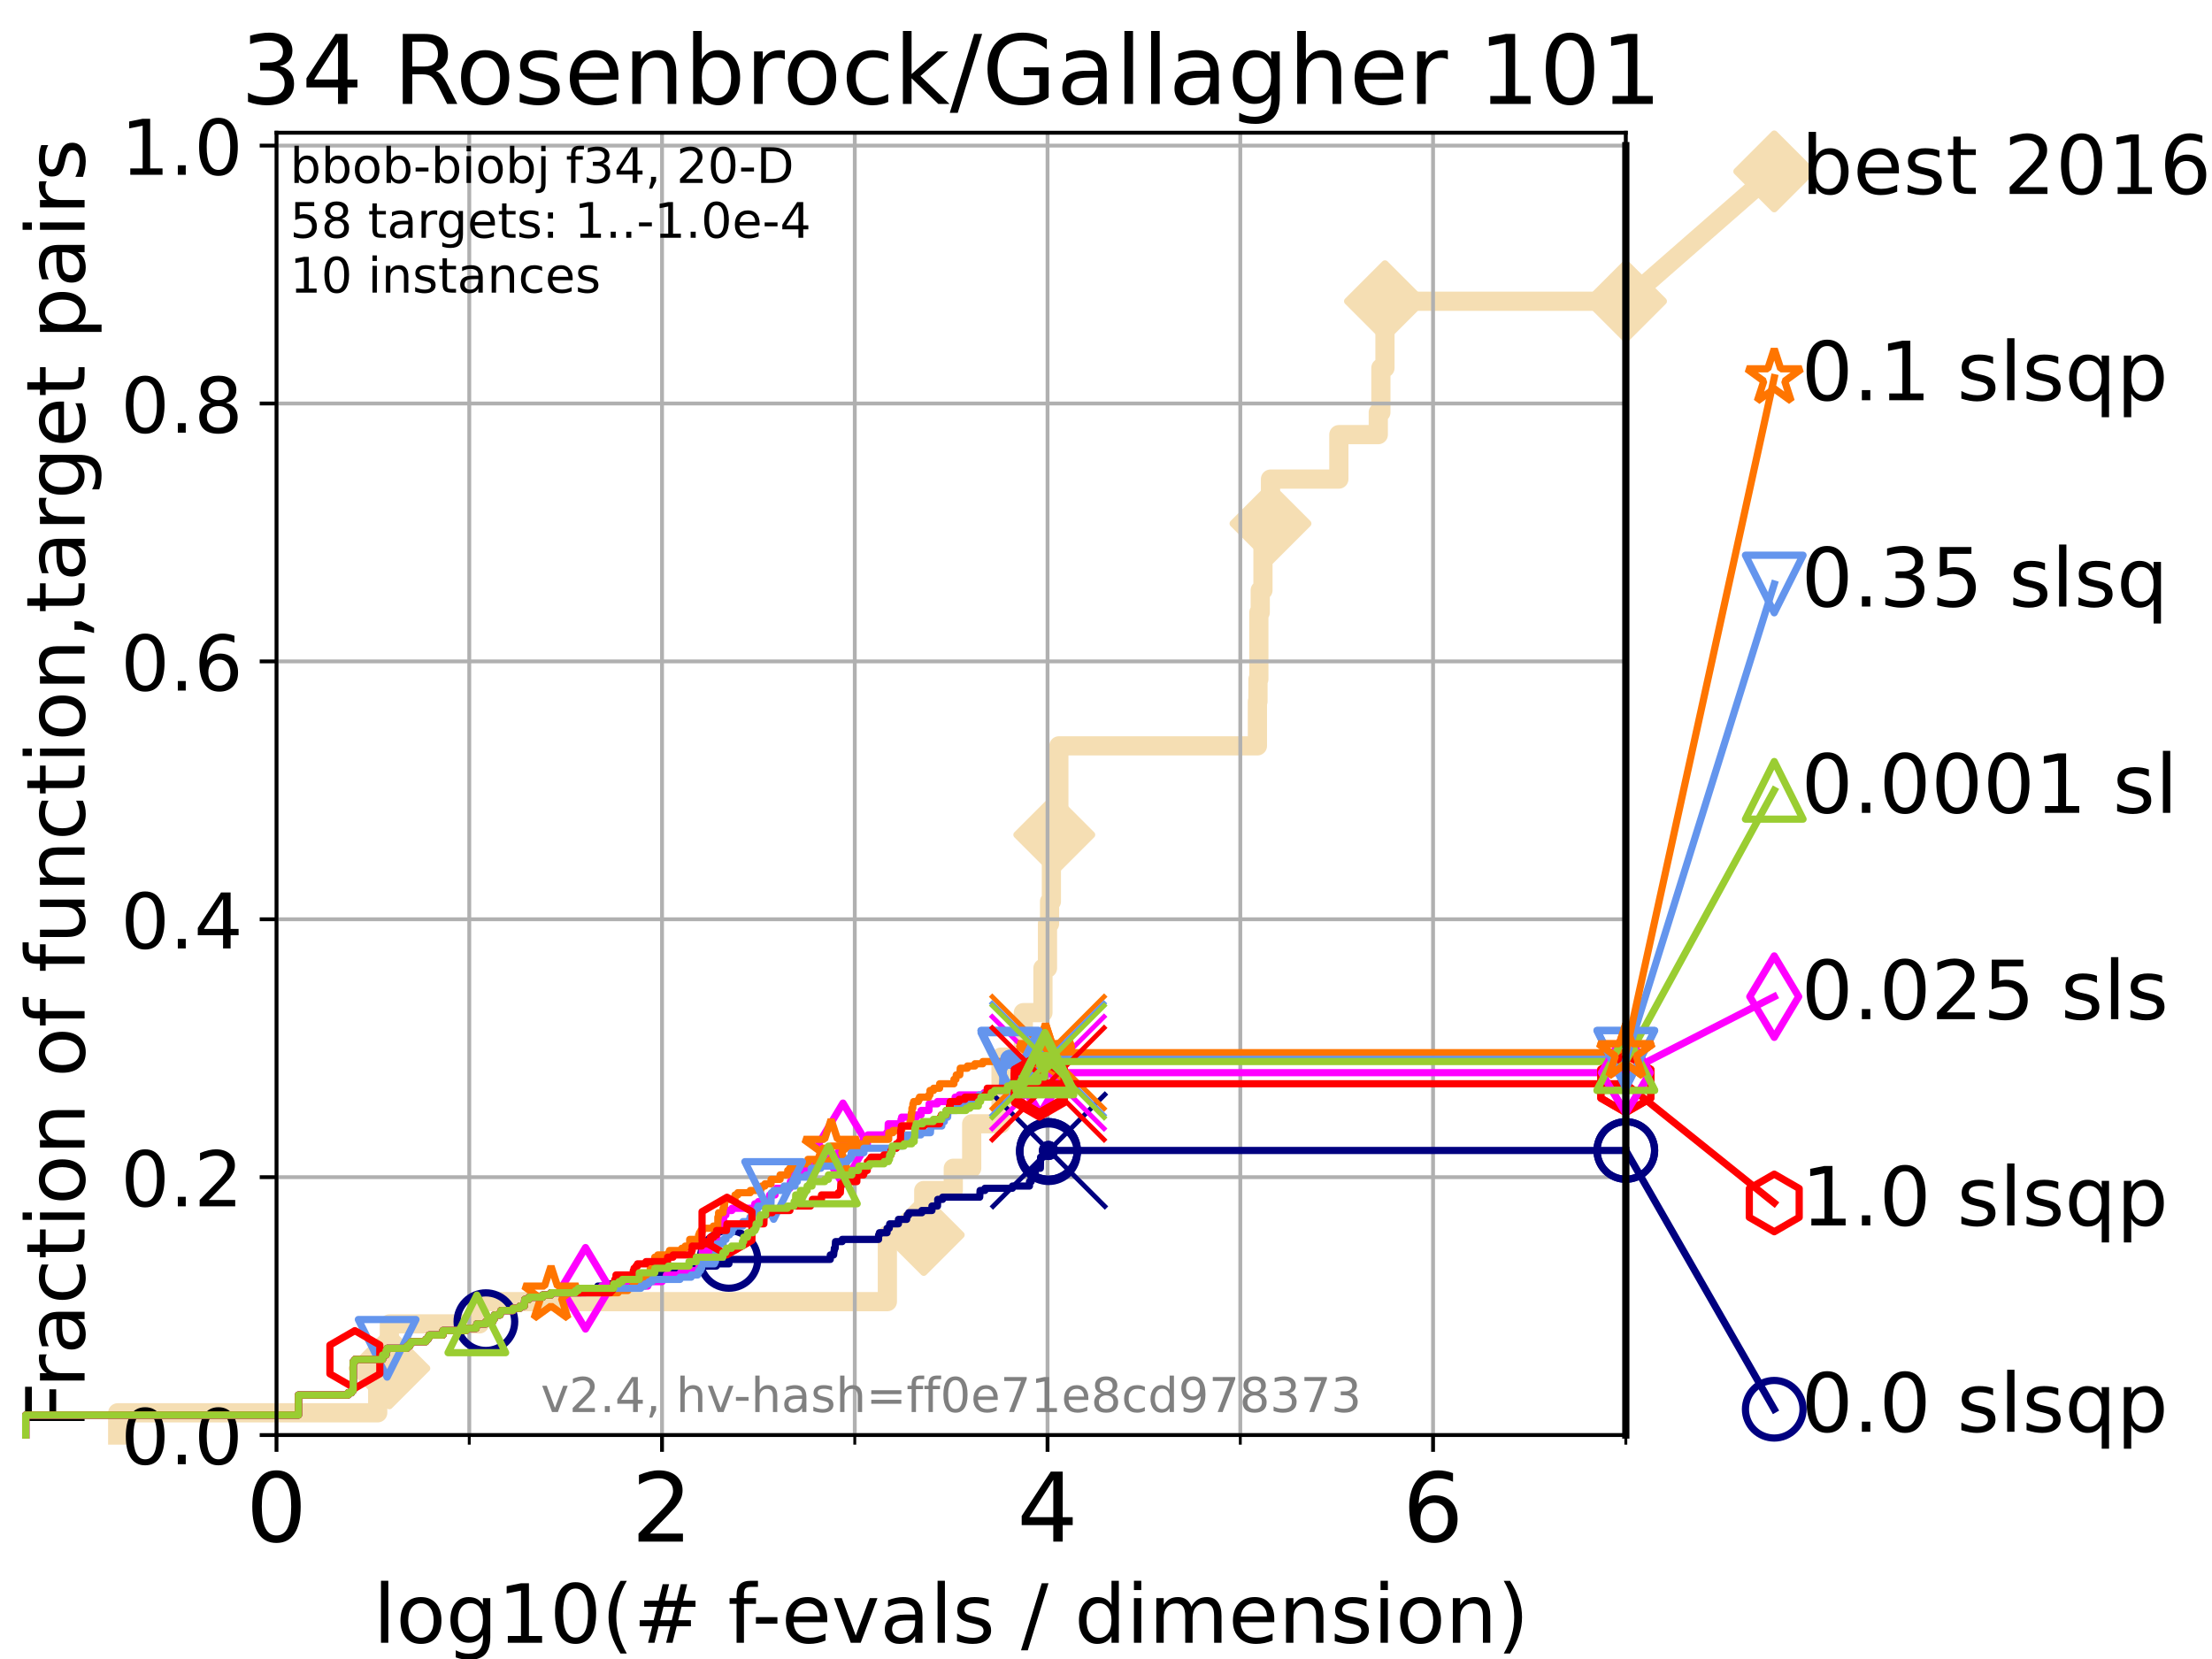 <?xml version="1.0" encoding="utf-8" standalone="no"?>
<!DOCTYPE svg PUBLIC "-//W3C//DTD SVG 1.1//EN"
  "http://www.w3.org/Graphics/SVG/1.1/DTD/svg11.dtd">
<!-- Created with matplotlib (https://matplotlib.org/) -->
<svg height="345.6pt" version="1.1" viewBox="0 0 460.8 345.6" width="460.8pt" xmlns="http://www.w3.org/2000/svg" xmlns:xlink="http://www.w3.org/1999/xlink">
 <defs>
  <style type="text/css">*{stroke-linecap:butt;stroke-linejoin:round;}</style>
 </defs>
 <g id="figure_1">
  <g id="patch_1">
   <path d="M 0 345.6 
L 460.8 345.6 
L 460.8 0 
L 0 0 
z
" style="fill:#ffffff;"/>
  </g>
  <g id="axes_1">
   <g id="patch_2">
    <path d="M 57.6 298.944 
L 338.688 298.944 
L 338.688 27.648 
L 57.6 27.648 
z
" style="fill:#ffffff;"/>
   </g>
   <g id="line2d_1">
    <path d="M 24.516 298.944 
L 24.516 294.313 
L 78.683 294.313 
L 78.683 285.05 
L 81.109 285.05 
L 81.109 275.788 
L 99.887 275.788 
L 99.887 271.157 
L 184.855 271.157 
L 184.855 257.263 
L 192.435 257.263 
L 192.435 248.001 
L 198.586 248.001 
L 198.586 243.37 
L 202.42 243.37 
L 202.42 234.107 
L 208.536 234.107 
L 208.536 220.214 
L 213.18 220.214 
L 213.18 210.951 
L 217.262 210.951 
L 217.262 201.689 
L 218.21 201.689 
L 218.21 192.426 
L 218.642 192.426 
L 218.642 187.795 
L 219.023 187.795 
L 219.023 173.901 
L 219.626 173.901 
L 219.626 169.27 
L 220.579 169.27 
L 220.579 155.377 
L 261.943 155.377 
L 261.943 146.114 
L 262.06 146.114 
L 262.06 141.483 
L 262.243 141.483 
L 262.243 127.589 
L 262.529 127.589 
L 262.529 122.958 
L 263.099 122.958 
L 263.099 109.065 
L 264.667 109.065 
L 264.667 99.802 
L 278.907 99.802 
L 278.907 90.54 
L 287.122 90.54 
L 287.122 85.909 
L 287.662 85.909 
L 287.662 76.646 
L 288.514 76.646 
L 288.514 62.753 
L 338.688 62.753 
" style="fill:none;stroke:#f5deb3;stroke-linecap:square;stroke-width:4;"/>
   </g>
   <g id="line2d_2">
    <defs>
     <path d="M 0 7.778 
L 7.778 0 
L 0 -7.778 
L -7.778 0 
z
" id="mc877623e4b" style="stroke:#f5deb3;stroke-linejoin:miter;stroke-width:1.5;"/>
    </defs>
    <g>
     <use style="fill:#f5deb3;stroke:#f5deb3;stroke-linejoin:miter;stroke-width:1.5;" x="81.109" xlink:href="#mc877623e4b" y="285.05"/>
     <use style="fill:#f5deb3;stroke:#f5deb3;stroke-linejoin:miter;stroke-width:1.5;" x="192.435" xlink:href="#mc877623e4b" y="257.263"/>
     <use style="fill:#f5deb3;stroke:#f5deb3;stroke-linejoin:miter;stroke-width:1.5;" x="219.626" xlink:href="#mc877623e4b" y="173.901"/>
     <use style="fill:#f5deb3;stroke:#f5deb3;stroke-linejoin:miter;stroke-width:1.5;" x="264.667" xlink:href="#mc877623e4b" y="109.065"/>
     <use style="fill:#f5deb3;stroke:#f5deb3;stroke-linejoin:miter;stroke-width:1.5;" x="288.514" xlink:href="#mc877623e4b" y="62.753"/>
     <use style="fill:#f5deb3;stroke:#f5deb3;stroke-linejoin:miter;stroke-width:1.5;" x="338.688" xlink:href="#mc877623e4b" y="62.753"/>
    </g>
   </g>
   <g id="line2d_3">
    <path style="fill:none;stroke:#f5deb3;stroke-linecap:square;stroke-width:4;"/>
    <g/>
   </g>
   <g id="line2d_4">
    <path d="M 338.688 62.753 
L 369.608 35.706 
" style="fill:none;stroke:#f5deb3;stroke-linecap:square;stroke-width:4;"/>
    <g>
     <use style="fill:#f5deb3;stroke:#f5deb3;stroke-linejoin:miter;stroke-width:1.5;" x="338.688" xlink:href="#mc877623e4b" y="62.753"/>
     <use style="fill:#f5deb3;stroke:#f5deb3;stroke-linejoin:miter;stroke-width:1.5;" x="369.608" xlink:href="#mc877623e4b" y="35.706"/>
    </g>
   </g>
   <g id="matplotlib.axis_1">
    <g id="xtick_1">
     <g id="line2d_5">
      <path clip-path="url(#pbf7fb439dd)" d="M 57.6 298.944 
L 57.6 27.648 
" style="fill:none;stroke:#b0b0b0;stroke-linecap:square;stroke-width:0.8;"/>
     </g>
     <g id="line2d_6">
      <defs>
       <path d="M 0 0 
L 0 3.5 
" id="mf2f737b06c" style="stroke:#000000;stroke-width:0.8;"/>
      </defs>
      <g>
       <use style="stroke:#000000;stroke-width:0.8;" x="57.6" xlink:href="#mf2f737b06c" y="298.944"/>
      </g>
     </g>
     <g id="text_1">
      <!-- 0 -->
      <g transform="translate(51.237 321.141)scale(0.2 -0.2)">
       <defs>
        <path d="M 31.781 66.406 
Q 24.172 66.406 20.328 58.906 
Q 16.5 51.422 16.5 36.375 
Q 16.5 21.391 20.328 13.891 
Q 24.172 6.391 31.781 6.391 
Q 39.453 6.391 43.281 13.891 
Q 47.125 21.391 47.125 36.375 
Q 47.125 51.422 43.281 58.906 
Q 39.453 66.406 31.781 66.406 
z
M 31.781 74.219 
Q 44.047 74.219 50.516 64.516 
Q 56.984 54.828 56.984 36.375 
Q 56.984 17.969 50.516 8.266 
Q 44.047 -1.422 31.781 -1.422 
Q 19.531 -1.422 13.062 8.266 
Q 6.594 17.969 6.594 36.375 
Q 6.594 54.828 13.062 64.516 
Q 19.531 74.219 31.781 74.219 
z
" id="DejaVuSans-48"/>
       </defs>
       <use xlink:href="#DejaVuSans-48"/>
      </g>
     </g>
    </g>
    <g id="xtick_2">
     <g id="line2d_7">
      <path clip-path="url(#pbf7fb439dd)" d="M 137.911 298.944 
L 137.911 27.648 
" style="fill:none;stroke:#b0b0b0;stroke-linecap:square;stroke-width:0.8;"/>
     </g>
     <g id="line2d_8">
      <g>
       <use style="stroke:#000000;stroke-width:0.8;" x="137.911" xlink:href="#mf2f737b06c" y="298.944"/>
      </g>
     </g>
     <g id="text_2">
      <!-- 2 -->
      <g transform="translate(131.548 321.141)scale(0.2 -0.2)">
       <defs>
        <path d="M 19.188 8.297 
L 53.609 8.297 
L 53.609 0 
L 7.328 0 
L 7.328 8.297 
Q 12.938 14.109 22.625 23.891 
Q 32.328 33.688 34.812 36.531 
Q 39.547 41.844 41.422 45.531 
Q 43.312 49.219 43.312 52.781 
Q 43.312 58.594 39.234 62.25 
Q 35.156 65.922 28.609 65.922 
Q 23.969 65.922 18.812 64.312 
Q 13.672 62.703 7.812 59.422 
L 7.812 69.391 
Q 13.766 71.781 18.938 73 
Q 24.125 74.219 28.422 74.219 
Q 39.75 74.219 46.484 68.547 
Q 53.219 62.891 53.219 53.422 
Q 53.219 48.922 51.531 44.891 
Q 49.859 40.875 45.406 35.406 
Q 44.188 33.984 37.641 27.219 
Q 31.109 20.453 19.188 8.297 
z
" id="DejaVuSans-50"/>
       </defs>
       <use xlink:href="#DejaVuSans-50"/>
      </g>
     </g>
    </g>
    <g id="xtick_3">
     <g id="line2d_9">
      <path clip-path="url(#pbf7fb439dd)" d="M 218.222 298.944 
L 218.222 27.648 
" style="fill:none;stroke:#b0b0b0;stroke-linecap:square;stroke-width:0.8;"/>
     </g>
     <g id="line2d_10">
      <g>
       <use style="stroke:#000000;stroke-width:0.8;" x="218.222" xlink:href="#mf2f737b06c" y="298.944"/>
      </g>
     </g>
     <g id="text_3">
      <!-- 4 -->
      <g transform="translate(211.859 321.141)scale(0.2 -0.2)">
       <defs>
        <path d="M 37.797 64.312 
L 12.891 25.391 
L 37.797 25.391 
z
M 35.203 72.906 
L 47.609 72.906 
L 47.609 25.391 
L 58.016 25.391 
L 58.016 17.188 
L 47.609 17.188 
L 47.609 0 
L 37.797 0 
L 37.797 17.188 
L 4.891 17.188 
L 4.891 26.703 
z
" id="DejaVuSans-52"/>
       </defs>
       <use xlink:href="#DejaVuSans-52"/>
      </g>
     </g>
    </g>
    <g id="xtick_4">
     <g id="line2d_11">
      <path clip-path="url(#pbf7fb439dd)" d="M 298.533 298.944 
L 298.533 27.648 
" style="fill:none;stroke:#b0b0b0;stroke-linecap:square;stroke-width:0.8;"/>
     </g>
     <g id="line2d_12">
      <g>
       <use style="stroke:#000000;stroke-width:0.8;" x="298.533" xlink:href="#mf2f737b06c" y="298.944"/>
      </g>
     </g>
     <g id="text_4">
      <!-- 6 -->
      <g transform="translate(292.17 321.141)scale(0.2 -0.2)">
       <defs>
        <path d="M 33.016 40.375 
Q 26.375 40.375 22.484 35.828 
Q 18.609 31.297 18.609 23.391 
Q 18.609 15.531 22.484 10.953 
Q 26.375 6.391 33.016 6.391 
Q 39.656 6.391 43.531 10.953 
Q 47.406 15.531 47.406 23.391 
Q 47.406 31.297 43.531 35.828 
Q 39.656 40.375 33.016 40.375 
z
M 52.594 71.297 
L 52.594 62.312 
Q 48.875 64.062 45.094 64.984 
Q 41.312 65.922 37.594 65.922 
Q 27.828 65.922 22.672 59.328 
Q 17.531 52.734 16.797 39.406 
Q 19.672 43.656 24.016 45.922 
Q 28.375 48.188 33.594 48.188 
Q 44.578 48.188 50.953 41.516 
Q 57.328 34.859 57.328 23.391 
Q 57.328 12.156 50.688 5.359 
Q 44.047 -1.422 33.016 -1.422 
Q 20.359 -1.422 13.672 8.266 
Q 6.984 17.969 6.984 36.375 
Q 6.984 53.656 15.188 63.938 
Q 23.391 74.219 37.203 74.219 
Q 40.922 74.219 44.703 73.484 
Q 48.484 72.75 52.594 71.297 
z
" id="DejaVuSans-54"/>
       </defs>
       <use xlink:href="#DejaVuSans-54"/>
      </g>
     </g>
    </g>
    <g id="xtick_5">
     <g id="line2d_13">
      <path clip-path="url(#pbf7fb439dd)" d="M 97.755 298.944 
L 97.755 27.648 
" style="fill:none;stroke:#b0b0b0;stroke-linecap:square;stroke-width:0.8;"/>
     </g>
     <g id="line2d_14">
      <defs>
       <path d="M 0 0 
L 0 2 
" id="m0a400f00fa" style="stroke:#000000;stroke-width:0.6;"/>
      </defs>
      <g>
       <use style="stroke:#000000;stroke-width:0.6;" x="97.755" xlink:href="#m0a400f00fa" y="298.944"/>
      </g>
     </g>
    </g>
    <g id="xtick_6">
     <g id="line2d_15">
      <path clip-path="url(#pbf7fb439dd)" d="M 178.066 298.944 
L 178.066 27.648 
" style="fill:none;stroke:#b0b0b0;stroke-linecap:square;stroke-width:0.8;"/>
     </g>
     <g id="line2d_16">
      <g>
       <use style="stroke:#000000;stroke-width:0.6;" x="178.066" xlink:href="#m0a400f00fa" y="298.944"/>
      </g>
     </g>
    </g>
    <g id="xtick_7">
     <g id="line2d_17">
      <path clip-path="url(#pbf7fb439dd)" d="M 258.377 298.944 
L 258.377 27.648 
" style="fill:none;stroke:#b0b0b0;stroke-linecap:square;stroke-width:0.8;"/>
     </g>
     <g id="line2d_18">
      <g>
       <use style="stroke:#000000;stroke-width:0.6;" x="258.377" xlink:href="#m0a400f00fa" y="298.944"/>
      </g>
     </g>
    </g>
    <g id="xtick_8">
     <g id="line2d_19">
      <path clip-path="url(#pbf7fb439dd)" d="M 338.688 298.944 
L 338.688 27.648 
" style="fill:none;stroke:#b0b0b0;stroke-linecap:square;stroke-width:0.8;"/>
     </g>
     <g id="line2d_20">
      <g>
       <use style="stroke:#000000;stroke-width:0.6;" x="338.688" xlink:href="#m0a400f00fa" y="298.944"/>
      </g>
     </g>
    </g>
    <g id="text_5">
     <!-- log10(# f-evals / dimension) -->
     <g transform="translate(77.764 342.218)scale(0.17 -0.17)">
      <defs>
       <path d="M 9.422 75.984 
L 18.406 75.984 
L 18.406 0 
L 9.422 0 
z
" id="DejaVuSans-108"/>
       <path d="M 30.609 48.391 
Q 23.391 48.391 19.188 42.75 
Q 14.984 37.109 14.984 27.297 
Q 14.984 17.484 19.156 11.844 
Q 23.344 6.203 30.609 6.203 
Q 37.797 6.203 41.984 11.859 
Q 46.188 17.531 46.188 27.297 
Q 46.188 37.016 41.984 42.703 
Q 37.797 48.391 30.609 48.391 
z
M 30.609 56 
Q 42.328 56 49.016 48.375 
Q 55.719 40.766 55.719 27.297 
Q 55.719 13.875 49.016 6.219 
Q 42.328 -1.422 30.609 -1.422 
Q 18.844 -1.422 12.172 6.219 
Q 5.516 13.875 5.516 27.297 
Q 5.516 40.766 12.172 48.375 
Q 18.844 56 30.609 56 
z
" id="DejaVuSans-111"/>
       <path d="M 45.406 27.984 
Q 45.406 37.75 41.375 43.109 
Q 37.359 48.484 30.078 48.484 
Q 22.859 48.484 18.828 43.109 
Q 14.797 37.75 14.797 27.984 
Q 14.797 18.266 18.828 12.891 
Q 22.859 7.516 30.078 7.516 
Q 37.359 7.516 41.375 12.891 
Q 45.406 18.266 45.406 27.984 
z
M 54.391 6.781 
Q 54.391 -7.172 48.188 -13.984 
Q 42 -20.797 29.203 -20.797 
Q 24.469 -20.797 20.266 -20.094 
Q 16.062 -19.391 12.109 -17.922 
L 12.109 -9.188 
Q 16.062 -11.328 19.922 -12.344 
Q 23.781 -13.375 27.781 -13.375 
Q 36.625 -13.375 41.016 -8.766 
Q 45.406 -4.156 45.406 5.172 
L 45.406 9.625 
Q 42.625 4.781 38.281 2.391 
Q 33.938 0 27.875 0 
Q 17.828 0 11.672 7.656 
Q 5.516 15.328 5.516 27.984 
Q 5.516 40.672 11.672 48.328 
Q 17.828 56 27.875 56 
Q 33.938 56 38.281 53.609 
Q 42.625 51.219 45.406 46.391 
L 45.406 54.688 
L 54.391 54.688 
z
" id="DejaVuSans-103"/>
       <path d="M 12.406 8.297 
L 28.516 8.297 
L 28.516 63.922 
L 10.984 60.406 
L 10.984 69.391 
L 28.422 72.906 
L 38.281 72.906 
L 38.281 8.297 
L 54.391 8.297 
L 54.391 0 
L 12.406 0 
z
" id="DejaVuSans-49"/>
       <path d="M 31 75.875 
Q 24.469 64.656 21.281 53.656 
Q 18.109 42.672 18.109 31.391 
Q 18.109 20.125 21.312 9.062 
Q 24.516 -2 31 -13.188 
L 23.188 -13.188 
Q 15.875 -1.703 12.234 9.375 
Q 8.594 20.453 8.594 31.391 
Q 8.594 42.281 12.203 53.312 
Q 15.828 64.359 23.188 75.875 
z
" id="DejaVuSans-40"/>
       <path d="M 51.125 44 
L 36.922 44 
L 32.812 27.688 
L 47.125 27.688 
z
M 43.797 71.781 
L 38.719 51.516 
L 52.984 51.516 
L 58.109 71.781 
L 65.922 71.781 
L 60.891 51.516 
L 76.125 51.516 
L 76.125 44 
L 58.984 44 
L 54.984 27.688 
L 70.516 27.688 
L 70.516 20.219 
L 53.078 20.219 
L 48 0 
L 40.188 0 
L 45.219 20.219 
L 30.906 20.219 
L 25.875 0 
L 18.016 0 
L 23.094 20.219 
L 7.719 20.219 
L 7.719 27.688 
L 24.906 27.688 
L 29 44 
L 13.281 44 
L 13.281 51.516 
L 30.906 51.516 
L 35.891 71.781 
z
" id="DejaVuSans-35"/>
       <path id="DejaVuSans-32"/>
       <path d="M 37.109 75.984 
L 37.109 68.5 
L 28.516 68.5 
Q 23.688 68.5 21.797 66.547 
Q 19.922 64.594 19.922 59.516 
L 19.922 54.688 
L 34.719 54.688 
L 34.719 47.703 
L 19.922 47.703 
L 19.922 0 
L 10.891 0 
L 10.891 47.703 
L 2.297 47.703 
L 2.297 54.688 
L 10.891 54.688 
L 10.891 58.5 
Q 10.891 67.625 15.141 71.797 
Q 19.391 75.984 28.609 75.984 
z
" id="DejaVuSans-102"/>
       <path d="M 4.891 31.391 
L 31.203 31.391 
L 31.203 23.391 
L 4.891 23.391 
z
" id="DejaVuSans-45"/>
       <path d="M 56.203 29.594 
L 56.203 25.203 
L 14.891 25.203 
Q 15.484 15.922 20.484 11.062 
Q 25.484 6.203 34.422 6.203 
Q 39.594 6.203 44.453 7.469 
Q 49.312 8.734 54.109 11.281 
L 54.109 2.781 
Q 49.266 0.734 44.188 -0.344 
Q 39.109 -1.422 33.891 -1.422 
Q 20.797 -1.422 13.156 6.188 
Q 5.516 13.812 5.516 26.812 
Q 5.516 40.234 12.766 48.109 
Q 20.016 56 32.328 56 
Q 43.359 56 49.781 48.891 
Q 56.203 41.797 56.203 29.594 
z
M 47.219 32.234 
Q 47.125 39.594 43.094 43.984 
Q 39.062 48.391 32.422 48.391 
Q 24.906 48.391 20.391 44.141 
Q 15.875 39.891 15.188 32.172 
z
" id="DejaVuSans-101"/>
       <path d="M 2.984 54.688 
L 12.5 54.688 
L 29.594 8.797 
L 46.688 54.688 
L 56.203 54.688 
L 35.688 0 
L 23.484 0 
z
" id="DejaVuSans-118"/>
       <path d="M 34.281 27.484 
Q 23.391 27.484 19.188 25 
Q 14.984 22.516 14.984 16.5 
Q 14.984 11.719 18.141 8.906 
Q 21.297 6.109 26.703 6.109 
Q 34.188 6.109 38.703 11.406 
Q 43.219 16.703 43.219 25.484 
L 43.219 27.484 
z
M 52.203 31.203 
L 52.203 0 
L 43.219 0 
L 43.219 8.297 
Q 40.141 3.328 35.547 0.953 
Q 30.953 -1.422 24.312 -1.422 
Q 15.922 -1.422 10.953 3.297 
Q 6 8.016 6 15.922 
Q 6 25.141 12.172 29.828 
Q 18.359 34.516 30.609 34.516 
L 43.219 34.516 
L 43.219 35.406 
Q 43.219 41.609 39.141 45 
Q 35.062 48.391 27.688 48.391 
Q 23 48.391 18.547 47.266 
Q 14.109 46.141 10.016 43.891 
L 10.016 52.203 
Q 14.938 54.109 19.578 55.047 
Q 24.219 56 28.609 56 
Q 40.484 56 46.344 49.844 
Q 52.203 43.703 52.203 31.203 
z
" id="DejaVuSans-97"/>
       <path d="M 44.281 53.078 
L 44.281 44.578 
Q 40.484 46.531 36.375 47.5 
Q 32.281 48.484 27.875 48.484 
Q 21.188 48.484 17.844 46.438 
Q 14.5 44.391 14.5 40.281 
Q 14.5 37.156 16.891 35.375 
Q 19.281 33.594 26.516 31.984 
L 29.594 31.297 
Q 39.156 29.25 43.188 25.516 
Q 47.219 21.781 47.219 15.094 
Q 47.219 7.469 41.188 3.016 
Q 35.156 -1.422 24.609 -1.422 
Q 20.219 -1.422 15.453 -0.562 
Q 10.688 0.297 5.422 2 
L 5.422 11.281 
Q 10.406 8.688 15.234 7.391 
Q 20.062 6.109 24.812 6.109 
Q 31.156 6.109 34.562 8.281 
Q 37.984 10.453 37.984 14.406 
Q 37.984 18.062 35.516 20.016 
Q 33.062 21.969 24.703 23.781 
L 21.578 24.516 
Q 13.234 26.266 9.516 29.906 
Q 5.812 33.547 5.812 39.891 
Q 5.812 47.609 11.281 51.797 
Q 16.75 56 26.812 56 
Q 31.781 56 36.172 55.266 
Q 40.578 54.547 44.281 53.078 
z
" id="DejaVuSans-115"/>
       <path d="M 25.391 72.906 
L 33.688 72.906 
L 8.297 -9.281 
L 0 -9.281 
z
" id="DejaVuSans-47"/>
       <path d="M 45.406 46.391 
L 45.406 75.984 
L 54.391 75.984 
L 54.391 0 
L 45.406 0 
L 45.406 8.203 
Q 42.578 3.328 38.25 0.953 
Q 33.938 -1.422 27.875 -1.422 
Q 17.969 -1.422 11.734 6.484 
Q 5.516 14.406 5.516 27.297 
Q 5.516 40.188 11.734 48.094 
Q 17.969 56 27.875 56 
Q 33.938 56 38.25 53.625 
Q 42.578 51.266 45.406 46.391 
z
M 14.797 27.297 
Q 14.797 17.391 18.875 11.75 
Q 22.953 6.109 30.078 6.109 
Q 37.203 6.109 41.297 11.75 
Q 45.406 17.391 45.406 27.297 
Q 45.406 37.203 41.297 42.844 
Q 37.203 48.484 30.078 48.484 
Q 22.953 48.484 18.875 42.844 
Q 14.797 37.203 14.797 27.297 
z
" id="DejaVuSans-100"/>
       <path d="M 9.422 54.688 
L 18.406 54.688 
L 18.406 0 
L 9.422 0 
z
M 9.422 75.984 
L 18.406 75.984 
L 18.406 64.594 
L 9.422 64.594 
z
" id="DejaVuSans-105"/>
       <path d="M 52 44.188 
Q 55.375 50.25 60.062 53.125 
Q 64.75 56 71.094 56 
Q 79.641 56 84.281 50.016 
Q 88.922 44.047 88.922 33.016 
L 88.922 0 
L 79.891 0 
L 79.891 32.719 
Q 79.891 40.578 77.094 44.375 
Q 74.312 48.188 68.609 48.188 
Q 61.625 48.188 57.562 43.547 
Q 53.516 38.922 53.516 30.906 
L 53.516 0 
L 44.484 0 
L 44.484 32.719 
Q 44.484 40.625 41.703 44.406 
Q 38.922 48.188 33.109 48.188 
Q 26.219 48.188 22.156 43.531 
Q 18.109 38.875 18.109 30.906 
L 18.109 0 
L 9.078 0 
L 9.078 54.688 
L 18.109 54.688 
L 18.109 46.188 
Q 21.188 51.219 25.484 53.609 
Q 29.781 56 35.688 56 
Q 41.656 56 45.828 52.969 
Q 50 49.953 52 44.188 
z
" id="DejaVuSans-109"/>
       <path d="M 54.891 33.016 
L 54.891 0 
L 45.906 0 
L 45.906 32.719 
Q 45.906 40.484 42.875 44.328 
Q 39.844 48.188 33.797 48.188 
Q 26.516 48.188 22.312 43.547 
Q 18.109 38.922 18.109 30.906 
L 18.109 0 
L 9.078 0 
L 9.078 54.688 
L 18.109 54.688 
L 18.109 46.188 
Q 21.344 51.125 25.703 53.562 
Q 30.078 56 35.797 56 
Q 45.219 56 50.047 50.172 
Q 54.891 44.344 54.891 33.016 
z
" id="DejaVuSans-110"/>
       <path d="M 8.016 75.875 
L 15.828 75.875 
Q 23.141 64.359 26.781 53.312 
Q 30.422 42.281 30.422 31.391 
Q 30.422 20.453 26.781 9.375 
Q 23.141 -1.703 15.828 -13.188 
L 8.016 -13.188 
Q 14.5 -2 17.703 9.062 
Q 20.906 20.125 20.906 31.391 
Q 20.906 42.672 17.703 53.656 
Q 14.5 64.656 8.016 75.875 
z
" id="DejaVuSans-41"/>
      </defs>
      <use xlink:href="#DejaVuSans-108"/>
      <use x="27.783" xlink:href="#DejaVuSans-111"/>
      <use x="88.965" xlink:href="#DejaVuSans-103"/>
      <use x="152.441" xlink:href="#DejaVuSans-49"/>
      <use x="216.064" xlink:href="#DejaVuSans-48"/>
      <use x="279.688" xlink:href="#DejaVuSans-40"/>
      <use x="318.701" xlink:href="#DejaVuSans-35"/>
      <use x="402.49" xlink:href="#DejaVuSans-32"/>
      <use x="434.277" xlink:href="#DejaVuSans-102"/>
      <use x="463.982" xlink:href="#DejaVuSans-45"/>
      <use x="500.066" xlink:href="#DejaVuSans-101"/>
      <use x="561.59" xlink:href="#DejaVuSans-118"/>
      <use x="620.77" xlink:href="#DejaVuSans-97"/>
      <use x="682.049" xlink:href="#DejaVuSans-108"/>
      <use x="709.832" xlink:href="#DejaVuSans-115"/>
      <use x="761.932" xlink:href="#DejaVuSans-32"/>
      <use x="793.719" xlink:href="#DejaVuSans-47"/>
      <use x="827.41" xlink:href="#DejaVuSans-32"/>
      <use x="859.197" xlink:href="#DejaVuSans-100"/>
      <use x="922.674" xlink:href="#DejaVuSans-105"/>
      <use x="950.457" xlink:href="#DejaVuSans-109"/>
      <use x="1047.869" xlink:href="#DejaVuSans-101"/>
      <use x="1109.393" xlink:href="#DejaVuSans-110"/>
      <use x="1172.771" xlink:href="#DejaVuSans-115"/>
      <use x="1224.871" xlink:href="#DejaVuSans-105"/>
      <use x="1252.654" xlink:href="#DejaVuSans-111"/>
      <use x="1313.836" xlink:href="#DejaVuSans-110"/>
      <use x="1377.215" xlink:href="#DejaVuSans-41"/>
     </g>
    </g>
   </g>
   <g id="matplotlib.axis_2">
    <g id="ytick_1">
     <g id="line2d_21">
      <path clip-path="url(#pbf7fb439dd)" d="M 57.6 298.944 
L 338.688 298.944 
" style="fill:none;stroke:#b0b0b0;stroke-linecap:square;stroke-width:0.8;"/>
     </g>
     <g id="line2d_22">
      <defs>
       <path d="M 0 0 
L -3.5 0 
" id="ma8e6236986" style="stroke:#000000;stroke-width:0.8;"/>
      </defs>
      <g>
       <use style="stroke:#000000;stroke-width:0.8;" x="57.6" xlink:href="#ma8e6236986" y="298.944"/>
      </g>
     </g>
     <g id="text_6">
      <!-- 0.0 -->
      <g transform="translate(25.155 305.023)scale(0.16 -0.16)">
       <defs>
        <path d="M 10.688 12.406 
L 21 12.406 
L 21 0 
L 10.688 0 
z
" id="DejaVuSans-46"/>
       </defs>
       <use xlink:href="#DejaVuSans-48"/>
       <use x="63.623" xlink:href="#DejaVuSans-46"/>
       <use x="95.41" xlink:href="#DejaVuSans-48"/>
      </g>
     </g>
    </g>
    <g id="ytick_2">
     <g id="line2d_23">
      <path clip-path="url(#pbf7fb439dd)" d="M 57.6 245.222 
L 338.688 245.222 
" style="fill:none;stroke:#b0b0b0;stroke-linecap:square;stroke-width:0.8;"/>
     </g>
     <g id="line2d_24">
      <g>
       <use style="stroke:#000000;stroke-width:0.8;" x="57.6" xlink:href="#ma8e6236986" y="245.222"/>
      </g>
     </g>
     <g id="text_7">
      <!-- 0.2 -->
      <g transform="translate(25.155 251.301)scale(0.16 -0.16)">
       <use xlink:href="#DejaVuSans-48"/>
       <use x="63.623" xlink:href="#DejaVuSans-46"/>
       <use x="95.41" xlink:href="#DejaVuSans-50"/>
      </g>
     </g>
    </g>
    <g id="ytick_3">
     <g id="line2d_25">
      <path clip-path="url(#pbf7fb439dd)" d="M 57.6 191.5 
L 338.688 191.5 
" style="fill:none;stroke:#b0b0b0;stroke-linecap:square;stroke-width:0.8;"/>
     </g>
     <g id="line2d_26">
      <g>
       <use style="stroke:#000000;stroke-width:0.8;" x="57.6" xlink:href="#ma8e6236986" y="191.5"/>
      </g>
     </g>
     <g id="text_8">
      <!-- 0.4 -->
      <g transform="translate(25.155 197.579)scale(0.16 -0.16)">
       <use xlink:href="#DejaVuSans-48"/>
       <use x="63.623" xlink:href="#DejaVuSans-46"/>
       <use x="95.41" xlink:href="#DejaVuSans-52"/>
      </g>
     </g>
    </g>
    <g id="ytick_4">
     <g id="line2d_27">
      <path clip-path="url(#pbf7fb439dd)" d="M 57.6 137.778 
L 338.688 137.778 
" style="fill:none;stroke:#b0b0b0;stroke-linecap:square;stroke-width:0.8;"/>
     </g>
     <g id="line2d_28">
      <g>
       <use style="stroke:#000000;stroke-width:0.8;" x="57.6" xlink:href="#ma8e6236986" y="137.778"/>
      </g>
     </g>
     <g id="text_9">
      <!-- 0.6 -->
      <g transform="translate(25.155 143.857)scale(0.16 -0.16)">
       <use xlink:href="#DejaVuSans-48"/>
       <use x="63.623" xlink:href="#DejaVuSans-46"/>
       <use x="95.41" xlink:href="#DejaVuSans-54"/>
      </g>
     </g>
    </g>
    <g id="ytick_5">
     <g id="line2d_29">
      <path clip-path="url(#pbf7fb439dd)" d="M 57.6 84.056 
L 338.688 84.056 
" style="fill:none;stroke:#b0b0b0;stroke-linecap:square;stroke-width:0.8;"/>
     </g>
     <g id="line2d_30">
      <g>
       <use style="stroke:#000000;stroke-width:0.8;" x="57.6" xlink:href="#ma8e6236986" y="84.056"/>
      </g>
     </g>
     <g id="text_10">
      <!-- 0.8 -->
      <g transform="translate(25.155 90.135)scale(0.16 -0.16)">
       <defs>
        <path d="M 31.781 34.625 
Q 24.75 34.625 20.719 30.859 
Q 16.703 27.094 16.703 20.516 
Q 16.703 13.922 20.719 10.156 
Q 24.75 6.391 31.781 6.391 
Q 38.812 6.391 42.859 10.172 
Q 46.922 13.969 46.922 20.516 
Q 46.922 27.094 42.891 30.859 
Q 38.875 34.625 31.781 34.625 
z
M 21.922 38.812 
Q 15.578 40.375 12.031 44.719 
Q 8.5 49.078 8.5 55.328 
Q 8.5 64.062 14.719 69.141 
Q 20.953 74.219 31.781 74.219 
Q 42.672 74.219 48.875 69.141 
Q 55.078 64.062 55.078 55.328 
Q 55.078 49.078 51.531 44.719 
Q 48 40.375 41.703 38.812 
Q 48.828 37.156 52.797 32.312 
Q 56.781 27.484 56.781 20.516 
Q 56.781 9.906 50.312 4.234 
Q 43.844 -1.422 31.781 -1.422 
Q 19.734 -1.422 13.25 4.234 
Q 6.781 9.906 6.781 20.516 
Q 6.781 27.484 10.781 32.312 
Q 14.797 37.156 21.922 38.812 
z
M 18.312 54.391 
Q 18.312 48.734 21.844 45.562 
Q 25.391 42.391 31.781 42.391 
Q 38.141 42.391 41.719 45.562 
Q 45.312 48.734 45.312 54.391 
Q 45.312 60.062 41.719 63.234 
Q 38.141 66.406 31.781 66.406 
Q 25.391 66.406 21.844 63.234 
Q 18.312 60.062 18.312 54.391 
z
" id="DejaVuSans-56"/>
       </defs>
       <use xlink:href="#DejaVuSans-48"/>
       <use x="63.623" xlink:href="#DejaVuSans-46"/>
       <use x="95.41" xlink:href="#DejaVuSans-56"/>
      </g>
     </g>
    </g>
    <g id="ytick_6">
     <g id="line2d_31">
      <path clip-path="url(#pbf7fb439dd)" d="M 57.6 30.334 
L 338.688 30.334 
" style="fill:none;stroke:#b0b0b0;stroke-linecap:square;stroke-width:0.8;"/>
     </g>
     <g id="line2d_32">
      <g>
       <use style="stroke:#000000;stroke-width:0.8;" x="57.6" xlink:href="#ma8e6236986" y="30.334"/>
      </g>
     </g>
     <g id="text_11">
      <!-- 1.0 -->
      <g transform="translate(25.155 36.413)scale(0.16 -0.16)">
       <use xlink:href="#DejaVuSans-49"/>
       <use x="63.623" xlink:href="#DejaVuSans-46"/>
       <use x="95.41" xlink:href="#DejaVuSans-48"/>
      </g>
     </g>
    </g>
    <g id="text_12">
     <!-- Fraction of function,target pairs -->
     <g transform="translate(17.62 297.681)rotate(-90)scale(0.17 -0.17)">
      <defs>
       <path d="M 9.812 72.906 
L 51.703 72.906 
L 51.703 64.594 
L 19.672 64.594 
L 19.672 43.109 
L 48.578 43.109 
L 48.578 34.812 
L 19.672 34.812 
L 19.672 0 
L 9.812 0 
z
" id="DejaVuSans-70"/>
       <path d="M 41.109 46.297 
Q 39.594 47.172 37.812 47.578 
Q 36.031 48 33.891 48 
Q 26.266 48 22.188 43.047 
Q 18.109 38.094 18.109 28.812 
L 18.109 0 
L 9.078 0 
L 9.078 54.688 
L 18.109 54.688 
L 18.109 46.188 
Q 20.953 51.172 25.484 53.578 
Q 30.031 56 36.531 56 
Q 37.453 56 38.578 55.875 
Q 39.703 55.766 41.062 55.516 
z
" id="DejaVuSans-114"/>
       <path d="M 48.781 52.594 
L 48.781 44.188 
Q 44.969 46.297 41.141 47.344 
Q 37.312 48.391 33.406 48.391 
Q 24.656 48.391 19.812 42.844 
Q 14.984 37.312 14.984 27.297 
Q 14.984 17.281 19.812 11.734 
Q 24.656 6.203 33.406 6.203 
Q 37.312 6.203 41.141 7.25 
Q 44.969 8.297 48.781 10.406 
L 48.781 2.094 
Q 45.016 0.344 40.984 -0.531 
Q 36.969 -1.422 32.422 -1.422 
Q 20.062 -1.422 12.781 6.344 
Q 5.516 14.109 5.516 27.297 
Q 5.516 40.672 12.859 48.328 
Q 20.219 56 33.016 56 
Q 37.156 56 41.109 55.141 
Q 45.062 54.297 48.781 52.594 
z
" id="DejaVuSans-99"/>
       <path d="M 18.312 70.219 
L 18.312 54.688 
L 36.812 54.688 
L 36.812 47.703 
L 18.312 47.703 
L 18.312 18.016 
Q 18.312 11.328 20.141 9.422 
Q 21.969 7.516 27.594 7.516 
L 36.812 7.516 
L 36.812 0 
L 27.594 0 
Q 17.188 0 13.234 3.875 
Q 9.281 7.766 9.281 18.016 
L 9.281 47.703 
L 2.688 47.703 
L 2.688 54.688 
L 9.281 54.688 
L 9.281 70.219 
z
" id="DejaVuSans-116"/>
       <path d="M 8.5 21.578 
L 8.5 54.688 
L 17.484 54.688 
L 17.484 21.922 
Q 17.484 14.156 20.5 10.266 
Q 23.531 6.391 29.594 6.391 
Q 36.859 6.391 41.078 11.031 
Q 45.312 15.672 45.312 23.688 
L 45.312 54.688 
L 54.297 54.688 
L 54.297 0 
L 45.312 0 
L 45.312 8.406 
Q 42.047 3.422 37.719 1 
Q 33.406 -1.422 27.688 -1.422 
Q 18.266 -1.422 13.375 4.438 
Q 8.5 10.297 8.5 21.578 
z
M 31.109 56 
z
" id="DejaVuSans-117"/>
       <path d="M 11.719 12.406 
L 22.016 12.406 
L 22.016 4 
L 14.016 -11.625 
L 7.719 -11.625 
L 11.719 4 
z
" id="DejaVuSans-44"/>
       <path d="M 18.109 8.203 
L 18.109 -20.797 
L 9.078 -20.797 
L 9.078 54.688 
L 18.109 54.688 
L 18.109 46.391 
Q 20.953 51.266 25.266 53.625 
Q 29.594 56 35.594 56 
Q 45.562 56 51.781 48.094 
Q 58.016 40.188 58.016 27.297 
Q 58.016 14.406 51.781 6.484 
Q 45.562 -1.422 35.594 -1.422 
Q 29.594 -1.422 25.266 0.953 
Q 20.953 3.328 18.109 8.203 
z
M 48.688 27.297 
Q 48.688 37.203 44.609 42.844 
Q 40.531 48.484 33.406 48.484 
Q 26.266 48.484 22.188 42.844 
Q 18.109 37.203 18.109 27.297 
Q 18.109 17.391 22.188 11.75 
Q 26.266 6.109 33.406 6.109 
Q 40.531 6.109 44.609 11.75 
Q 48.688 17.391 48.688 27.297 
z
" id="DejaVuSans-112"/>
      </defs>
      <use xlink:href="#DejaVuSans-70"/>
      <use x="50.27" xlink:href="#DejaVuSans-114"/>
      <use x="91.383" xlink:href="#DejaVuSans-97"/>
      <use x="152.662" xlink:href="#DejaVuSans-99"/>
      <use x="207.643" xlink:href="#DejaVuSans-116"/>
      <use x="246.852" xlink:href="#DejaVuSans-105"/>
      <use x="274.635" xlink:href="#DejaVuSans-111"/>
      <use x="335.816" xlink:href="#DejaVuSans-110"/>
      <use x="399.195" xlink:href="#DejaVuSans-32"/>
      <use x="430.982" xlink:href="#DejaVuSans-111"/>
      <use x="492.164" xlink:href="#DejaVuSans-102"/>
      <use x="527.369" xlink:href="#DejaVuSans-32"/>
      <use x="559.156" xlink:href="#DejaVuSans-102"/>
      <use x="594.361" xlink:href="#DejaVuSans-117"/>
      <use x="657.74" xlink:href="#DejaVuSans-110"/>
      <use x="721.119" xlink:href="#DejaVuSans-99"/>
      <use x="776.1" xlink:href="#DejaVuSans-116"/>
      <use x="815.309" xlink:href="#DejaVuSans-105"/>
      <use x="843.092" xlink:href="#DejaVuSans-111"/>
      <use x="904.273" xlink:href="#DejaVuSans-110"/>
      <use x="967.652" xlink:href="#DejaVuSans-44"/>
      <use x="999.439" xlink:href="#DejaVuSans-116"/>
      <use x="1038.648" xlink:href="#DejaVuSans-97"/>
      <use x="1099.928" xlink:href="#DejaVuSans-114"/>
      <use x="1139.291" xlink:href="#DejaVuSans-103"/>
      <use x="1202.768" xlink:href="#DejaVuSans-101"/>
      <use x="1264.291" xlink:href="#DejaVuSans-116"/>
      <use x="1303.5" xlink:href="#DejaVuSans-32"/>
      <use x="1335.287" xlink:href="#DejaVuSans-112"/>
      <use x="1398.764" xlink:href="#DejaVuSans-97"/>
      <use x="1460.043" xlink:href="#DejaVuSans-105"/>
      <use x="1487.826" xlink:href="#DejaVuSans-114"/>
      <use x="1528.939" xlink:href="#DejaVuSans-115"/>
     </g>
    </g>
   </g>
   <g id="line2d_33">
    <defs>
     <path d="M 0 1.5 
C 0.398 1.5 0.779 1.342 1.061 1.061 
C 1.342 0.779 1.5 0.398 1.5 0 
C 1.5 -0.398 1.342 -0.779 1.061 -1.061 
C 0.779 -1.342 0.398 -1.5 0 -1.5 
C -0.398 -1.5 -0.779 -1.342 -1.061 -1.061 
C -1.342 -0.779 -1.5 -0.398 -1.5 0 
C -1.5 0.398 -1.342 0.779 -1.061 1.061 
C -0.779 1.342 -0.398 1.5 0 1.5 
z
" id="m982fff839d" style="stroke:#f5deb3;"/>
    </defs>
    <g>
     <use style="fill:#f5deb3;stroke:#f5deb3;" x="288.514" xlink:href="#m982fff839d" y="62.753"/>
     <use style="fill:#f5deb3;stroke:#f5deb3;" x="288.514" xlink:href="#m982fff839d" y="62.753"/>
    </g>
   </g>
   <g id="line2d_34">
    <defs>
     <path d="M 0 1.5 
C 0.398 1.5 0.779 1.342 1.061 1.061 
C 1.342 0.779 1.5 0.398 1.5 0 
C 1.5 -0.398 1.342 -0.779 1.061 -1.061 
C 0.779 -1.342 0.398 -1.5 0 -1.5 
C -0.398 -1.5 -0.779 -1.342 -1.061 -1.061 
C -1.342 -0.779 -1.5 -0.398 -1.5 0 
C -1.5 0.398 -1.342 0.779 -1.061 1.061 
C -0.779 1.342 -0.398 1.5 0 1.5 
z
" id="mda98e3ae3f" style="stroke:#000080;"/>
    </defs>
    <g>
     <use style="fill:#000080;stroke:#000080;" x="218.424" xlink:href="#mda98e3ae3f" y="239.665"/>
     <use style="fill:#000080;stroke:#000080;" x="218.424" xlink:href="#mda98e3ae3f" y="239.665"/>
    </g>
   </g>
   <g id="line2d_35">
    <path d="M 5.357 298.944 
L 5.357 294.776 
L 62.175 294.776 
L 62.175 290.608 
L 72.5 290.608 
L 72.5 290.145 
L 73.227 290.145 
L 73.227 289.682 
L 73.579 289.682 
L 73.579 283.661 
L 73.925 283.661 
L 73.925 283.198 
L 79.695 283.198 
L 79.695 282.272 
L 80.416 282.272 
L 80.416 281.345 
L 80.65 281.345 
L 80.65 280.882 
L 84.773 280.882 
L 84.773 280.419 
L 85.315 280.419 
L 85.315 279.956 
L 85.667 279.956 
L 85.667 279.493 
L 88.701 279.493 
L 88.701 279.03 
L 89.135 279.03 
L 89.135 278.567 
L 89.419 278.567 
L 89.419 278.104 
L 92.267 278.104 
L 92.267 277.177 
L 97.134 277.177 
L 97.134 276.714 
L 99.178 276.714 
L 99.178 276.251 
L 99.338 276.251 
L 99.338 275.788 
L 101.223 275.788 
L 101.223 275.325 
L 102.663 275.325 
L 102.663 274.862 
L 102.924 274.862 
L 102.989 273.935 
L 104.175 273.935 
L 104.175 273.472 
L 104.355 273.472 
L 104.355 273.009 
L 106.855 273.009 
L 106.855 272.546 
L 108.294 272.546 
L 108.294 272.083 
L 109.222 272.083 
L 109.312 270.694 
L 110.189 270.694 
L 110.189 270.231 
L 113.059 270.231 
L 113.059 269.767 
L 114.784 269.767 
L 114.784 269.304 
L 120.968 269.304 
L 120.968 268.378 
L 124.539 268.378 
L 124.539 267.915 
L 126.574 267.915 
L 126.574 267.452 
L 133.567 267.452 
L 133.567 266.989 
L 133.844 266.989 
L 133.844 266.526 
L 137.407 266.526 
L 137.407 265.599 
L 138.486 265.599 
L 138.486 265.136 
L 141.177 265.136 
L 141.177 264.673 
L 144.415 264.673 
L 144.415 264.21 
L 146.096 264.21 
L 146.096 263.747 
L 149.223 263.747 
L 149.223 263.284 
L 151.846 263.284 
L 151.846 262.357 
L 172.967 262.357 
L 172.967 261.431 
L 173.657 261.431 
L 173.757 260.505 
L 173.808 260.505 
L 173.808 260.042 
L 173.979 260.042 
L 174.051 258.653 
L 175.439 258.653 
L 175.439 258.189 
L 183.022 258.189 
L 183.022 257.263 
L 183.196 257.263 
L 183.196 256.8 
L 184.795 256.8 
L 184.796 255.874 
L 185.248 255.874 
L 185.345 254.948 
L 187.158 254.948 
L 187.158 254.021 
L 188.88 254.021 
L 188.88 253.558 
L 188.993 253.558 
L 188.993 253.095 
L 189.317 253.095 
L 189.317 252.632 
L 192.036 252.632 
L 192.036 252.169 
L 194.143 252.169 
L 194.143 251.243 
L 195.295 251.243 
L 195.343 249.853 
L 196.364 249.853 
L 196.364 249.39 
L 204.091 249.39 
L 204.17 248.001 
L 205.181 248.001 
L 205.181 247.538 
L 210.905 247.538 
L 210.905 247.075 
L 214.458 247.075 
L 214.458 246.148 
L 214.818 246.148 
L 214.818 245.222 
L 215.397 245.222 
L 215.397 244.296 
L 215.665 244.296 
L 215.665 243.37 
L 216.73 243.37 
L 216.775 241.054 
L 217.337 241.054 
L 217.337 240.128 
L 218.424 240.128 
L 218.424 239.665 
L 338.688 239.665 
L 338.688 239.665 
" style="fill:none;stroke:#000080;stroke-linecap:square;stroke-width:1.5;"/>
   </g>
   <g id="line2d_36">
    <defs>
     <path d="M 0 6 
C 1.591 6 3.117 5.368 4.243 4.243 
C 5.368 3.117 6 1.591 6 0 
C 6 -1.591 5.368 -3.117 4.243 -4.243 
C 3.117 -5.368 1.591 -6 0 -6 
C -1.591 -6 -3.117 -5.368 -4.243 -4.243 
C -5.368 -3.117 -6 -1.591 -6 0 
C -6 1.591 -5.368 3.117 -4.243 4.243 
C -3.117 5.368 -1.591 6 0 6 
z
" id="meff1813467" style="stroke:#000080;stroke-width:1.5;"/>
    </defs>
    <g>
     <use style="fill-opacity:0;stroke:#000080;stroke-width:1.5;" x="101.223" xlink:href="#meff1813467" y="275.325"/>
     <use style="fill-opacity:0;stroke:#000080;stroke-width:1.5;" x="151.846" xlink:href="#meff1813467" y="262.357"/>
     <use style="fill-opacity:0;stroke:#000080;stroke-width:1.5;" x="218.424" xlink:href="#meff1813467" y="240.128"/>
     <use style="fill-opacity:0;stroke:#000080;stroke-width:1.5;" x="218.424" xlink:href="#meff1813467" y="239.665"/>
     <use style="fill-opacity:0;stroke:#000080;stroke-width:1.5;" x="218.424" xlink:href="#meff1813467" y="239.665"/>
     <use style="fill-opacity:0;stroke:#000080;stroke-width:1.5;" x="338.688" xlink:href="#meff1813467" y="239.665"/>
    </g>
   </g>
   <g id="line2d_37">
    <path style="fill:none;stroke:#000080;stroke-linecap:square;stroke-width:1.5;"/>
    <g/>
   </g>
   <g id="line2d_38">
    <path clip-path="url(#pbf7fb439dd)" d="M 218.507 239.665 
" style="fill:none;stroke:#000080;stroke-linecap:square;stroke-width:1.5;"/>
    <defs>
     <path d="M -12 12 
L 12 -12 
M -12 -12 
L 12 12 
" id="mb383f951ec" style="stroke:#000080;"/>
    </defs>
    <g clip-path="url(#pbf7fb439dd)">
     <use style="fill:#000080;stroke:#000080;" x="218.507" xlink:href="#mb383f951ec" y="239.665"/>
    </g>
   </g>
   <g id="line2d_39">
    <defs>
     <path d="M 0 1.5 
C 0.398 1.5 0.779 1.342 1.061 1.061 
C 1.342 0.779 1.5 0.398 1.5 0 
C 1.5 -0.398 1.342 -0.779 1.061 -1.061 
C 0.779 -1.342 0.398 -1.5 0 -1.5 
C -0.398 -1.5 -0.779 -1.342 -1.061 -1.061 
C -1.342 -0.779 -1.5 -0.398 -1.5 0 
C -1.5 0.398 -1.342 0.779 -1.061 1.061 
C -0.779 1.342 -0.398 1.5 0 1.5 
z
" id="md6398f9d64" style="stroke:#ff00ff;"/>
    </defs>
    <g>
     <use style="fill:#ff00ff;stroke:#ff00ff;" x="216.69" xlink:href="#md6398f9d64" y="223.455"/>
     <use style="fill:#ff00ff;stroke:#ff00ff;" x="216.69" xlink:href="#md6398f9d64" y="223.455"/>
    </g>
   </g>
   <g id="line2d_40">
    <path d="M 5.357 298.944 
L 5.357 294.776 
L 62.175 294.776 
L 62.175 290.608 
L 72.5 290.608 
L 72.5 290.145 
L 73.227 290.145 
L 73.227 289.682 
L 73.579 289.682 
L 73.579 283.661 
L 73.925 283.661 
L 73.925 283.198 
L 79.695 283.198 
L 79.695 282.272 
L 80.416 282.272 
L 80.416 281.345 
L 80.65 281.345 
L 80.65 280.882 
L 84.773 280.882 
L 84.773 280.419 
L 85.315 280.419 
L 85.315 279.956 
L 85.667 279.956 
L 85.667 279.493 
L 88.701 279.493 
L 88.701 279.03 
L 89.135 279.03 
L 89.135 278.567 
L 89.419 278.567 
L 89.419 278.104 
L 92.267 278.104 
L 92.267 277.177 
L 97.134 277.177 
L 97.134 276.714 
L 99.178 276.714 
L 99.178 276.251 
L 99.338 276.251 
L 99.338 275.788 
L 101.223 275.788 
L 101.223 275.325 
L 102.663 275.325 
L 102.663 274.862 
L 102.924 274.862 
L 102.989 273.935 
L 104.175 273.935 
L 104.175 273.472 
L 104.355 273.472 
L 104.355 273.009 
L 106.855 273.009 
L 106.855 272.546 
L 108.294 272.546 
L 108.294 272.083 
L 109.222 272.083 
L 109.312 270.694 
L 110.189 270.694 
L 110.189 270.231 
L 113.059 270.231 
L 113.059 269.767 
L 114.784 269.767 
L 114.784 269.304 
L 121.975 269.304 
L 121.975 268.378 
L 125.328 268.378 
L 125.328 267.915 
L 134.943 267.915 
L 134.943 267.452 
L 135.159 267.452 
L 135.159 266.989 
L 137.928 266.989 
L 137.928 266.526 
L 138.836 266.526 
L 138.836 265.599 
L 141.718 265.599 
L 141.718 265.136 
L 143.496 265.136 
L 143.496 264.673 
L 145.486 264.673 
L 145.486 264.21 
L 145.627 264.21 
L 145.627 263.284 
L 145.86 263.284 
L 145.86 262.821 
L 146.124 262.821 
L 146.124 261.894 
L 146.259 261.894 
L 146.302 260.505 
L 148.887 260.505 
L 148.887 260.042 
L 149.031 260.042 
L 149.063 258.653 
L 149.182 258.653 
L 149.182 258.189 
L 149.296 258.189 
L 149.355 256.337 
L 149.651 256.337 
L 149.651 255.874 
L 150.327 255.874 
L 150.429 254.484 
L 150.708 254.484 
L 150.8 253.095 
L 151.219 253.095 
L 151.219 252.169 
L 152.478 252.169 
L 152.478 251.706 
L 157.232 251.706 
L 157.232 250.779 
L 157.973 250.779 
L 157.973 250.316 
L 160.278 250.316 
L 160.341 248.927 
L 161.454 248.927 
L 161.454 248.001 
L 161.739 248.001 
L 161.739 247.538 
L 164.566 247.538 
L 164.66 246.148 
L 165.067 246.148 
L 165.117 244.759 
L 167.091 244.759 
L 167.091 243.833 
L 169.413 243.833 
L 169.413 242.906 
L 172.577 242.906 
L 172.577 242.443 
L 174.107 242.443 
L 174.107 241.98 
L 174.294 241.98 
L 174.294 241.054 
L 174.467 241.054 
L 174.467 240.128 
L 174.865 240.128 
L 174.865 239.665 
L 175.578 239.665 
L 175.607 238.275 
L 179.781 238.275 
L 179.822 237.349 
L 180.798 237.349 
L 180.798 236.423 
L 184.701 236.423 
L 184.701 235.96 
L 184.984 235.96 
L 185.036 234.107 
L 187.663 234.107 
L 187.7 233.181 
L 187.832 233.181 
L 187.832 232.718 
L 190.923 232.718 
L 190.923 232.255 
L 191.883 232.255 
L 191.883 231.328 
L 193.52 231.328 
L 193.553 229.939 
L 195.29 229.939 
L 195.29 229.476 
L 198.972 229.476 
L 198.972 228.55 
L 199.827 228.55 
L 199.827 228.087 
L 205.004 228.087 
L 205.004 227.623 
L 205.743 227.623 
L 205.743 227.16 
L 211.122 227.16 
L 211.157 225.771 
L 214.155 225.771 
L 214.177 224.382 
L 214.556 224.382 
L 214.556 223.918 
L 216.69 223.918 
L 216.69 223.455 
L 338.688 223.455 
L 338.688 223.455 
" style="fill:none;stroke:#ff00ff;stroke-linecap:square;stroke-width:1.5;"/>
   </g>
   <g id="line2d_41">
    <defs>
     <path d="M 0 8.485 
L 5.091 0 
L 0 -8.485 
L -5.091 0 
z
" id="md9eb71d6bc" style="stroke:#ff00ff;stroke-linejoin:miter;stroke-width:1.5;"/>
    </defs>
    <g>
     <use style="fill-opacity:0;stroke:#ff00ff;stroke-linejoin:miter;stroke-width:1.5;" x="121.975" xlink:href="#md9eb71d6bc" y="268.378"/>
     <use style="fill-opacity:0;stroke:#ff00ff;stroke-linejoin:miter;stroke-width:1.5;" x="175.607" xlink:href="#md9eb71d6bc" y="238.275"/>
     <use style="fill-opacity:0;stroke:#ff00ff;stroke-linejoin:miter;stroke-width:1.5;" x="216.69" xlink:href="#md9eb71d6bc" y="223.918"/>
     <use style="fill-opacity:0;stroke:#ff00ff;stroke-linejoin:miter;stroke-width:1.5;" x="216.69" xlink:href="#md9eb71d6bc" y="223.455"/>
     <use style="fill-opacity:0;stroke:#ff00ff;stroke-linejoin:miter;stroke-width:1.5;" x="338.688" xlink:href="#md9eb71d6bc" y="223.455"/>
    </g>
   </g>
   <g id="line2d_42">
    <path style="fill:none;stroke:#ff00ff;stroke-linecap:square;stroke-width:1.5;"/>
    <g/>
   </g>
   <g id="line2d_43">
    <path clip-path="url(#pbf7fb439dd)" d="M 218.337 223.455 
" style="fill:none;stroke:#ff00ff;stroke-linecap:square;stroke-width:1.5;"/>
    <defs>
     <path d="M -12 12 
L 12 -12 
M -12 -12 
L 12 12 
" id="m58bad8783f" style="stroke:#ff00ff;"/>
    </defs>
    <g clip-path="url(#pbf7fb439dd)">
     <use style="fill:#ff00ff;stroke:#ff00ff;" x="218.337" xlink:href="#m58bad8783f" y="223.455"/>
    </g>
   </g>
   <g id="line2d_44">
    <defs>
     <path d="M 0 1.5 
C 0.398 1.5 0.779 1.342 1.061 1.061 
C 1.342 0.779 1.5 0.398 1.5 0 
C 1.5 -0.398 1.342 -0.779 1.061 -1.061 
C 0.779 -1.342 0.398 -1.5 0 -1.5 
C -0.398 -1.5 -0.779 -1.342 -1.061 -1.061 
C -1.342 -0.779 -1.5 -0.398 -1.5 0 
C -1.5 0.398 -1.342 0.779 -1.061 1.061 
C -0.779 1.342 -0.398 1.5 0 1.5 
z
" id="mf4f761624c" style="stroke:#ff7500;"/>
    </defs>
    <g>
     <use style="fill:#ff7500;stroke:#ff7500;" x="217.811" xlink:href="#mf4f761624c" y="219.287"/>
     <use style="fill:#ff7500;stroke:#ff7500;" x="217.811" xlink:href="#mf4f761624c" y="219.287"/>
    </g>
   </g>
   <g id="line2d_45">
    <path d="M 5.357 298.944 
L 5.357 294.776 
L 62.175 294.776 
L 62.175 290.608 
L 72.5 290.608 
L 72.5 290.145 
L 73.227 290.145 
L 73.227 289.682 
L 73.579 289.682 
L 73.579 283.661 
L 73.925 283.661 
L 73.925 283.198 
L 79.695 283.198 
L 79.695 282.272 
L 80.416 282.272 
L 80.416 281.345 
L 80.65 281.345 
L 80.65 280.882 
L 84.773 280.882 
L 84.773 280.419 
L 85.315 280.419 
L 85.315 279.956 
L 85.667 279.956 
L 85.667 279.493 
L 88.701 279.493 
L 88.701 279.03 
L 89.135 279.03 
L 89.135 278.567 
L 89.419 278.567 
L 89.419 278.104 
L 92.267 278.104 
L 92.267 277.177 
L 97.134 277.177 
L 97.134 276.714 
L 99.178 276.714 
L 99.178 276.251 
L 99.338 276.251 
L 99.338 275.788 
L 101.223 275.788 
L 101.223 275.325 
L 102.663 275.325 
L 102.663 274.862 
L 102.924 274.862 
L 102.989 273.935 
L 104.175 273.935 
L 104.175 273.472 
L 104.355 273.472 
L 104.355 273.009 
L 106.855 273.009 
L 106.855 272.546 
L 108.294 272.546 
L 108.294 272.083 
L 109.222 272.083 
L 109.312 270.694 
L 110.189 270.694 
L 110.189 270.231 
L 113.059 270.231 
L 113.059 269.767 
L 114.784 269.767 
L 114.784 269.304 
L 128.768 269.304 
L 128.768 268.841 
L 130.796 268.841 
L 130.796 268.378 
L 131.728 268.378 
L 131.728 267.915 
L 132.206 267.915 
L 132.206 266.989 
L 133.454 266.989 
L 133.454 266.062 
L 134.984 266.062 
L 134.984 265.599 
L 135.22 265.599 
L 135.22 265.136 
L 135.462 265.136 
L 135.462 264.21 
L 135.711 264.21 
L 135.711 263.747 
L 135.937 263.747 
L 135.986 262.821 
L 136.39 262.821 
L 136.39 261.894 
L 137.016 261.894 
L 137.016 261.431 
L 139.269 261.431 
L 139.269 260.968 
L 139.462 260.968 
L 139.462 260.505 
L 142.024 260.505 
L 142.024 260.042 
L 142.739 260.042 
L 142.739 259.579 
L 143.672 259.579 
L 143.679 258.189 
L 145.537 258.189 
L 145.537 257.263 
L 145.711 257.263 
L 145.711 256.8 
L 145.993 256.8 
L 145.993 256.337 
L 146.394 256.337 
L 146.394 255.874 
L 148.587 255.874 
L 148.587 255.411 
L 149.535 255.411 
L 149.539 253.558 
L 149.691 253.558 
L 149.691 252.632 
L 150.62 252.632 
L 150.62 251.706 
L 150.783 251.706 
L 150.783 251.243 
L 150.933 251.243 
L 150.974 249.853 
L 153.117 249.853 
L 153.117 248.927 
L 153.69 248.927 
L 153.69 248.464 
L 156.294 248.464 
L 156.294 248.001 
L 158.45 248.001 
L 158.45 247.538 
L 158.655 247.538 
L 158.655 247.075 
L 159.347 247.075 
L 159.347 246.611 
L 160.63 246.611 
L 160.63 245.685 
L 162.509 245.685 
L 162.509 244.759 
L 164.096 244.759 
L 164.096 243.833 
L 164.494 243.833 
L 164.494 243.37 
L 166.336 243.37 
L 166.336 242.443 
L 168.306 242.443 
L 168.306 241.517 
L 170.838 241.517 
L 170.838 241.054 
L 171.063 241.054 
L 171.063 240.128 
L 171.282 240.128 
L 171.282 239.665 
L 171.437 239.665 
L 171.437 239.201 
L 173.127 239.201 
L 173.127 238.738 
L 179.11 238.738 
L 179.11 238.275 
L 180.431 238.275 
L 180.431 237.349 
L 185.131 237.349 
L 185.147 235.96 
L 186.029 235.96 
L 186.029 235.496 
L 187.853 235.496 
L 187.853 234.57 
L 189.588 234.57 
L 189.588 233.644 
L 189.764 233.644 
L 189.858 231.792 
L 189.974 231.792 
L 189.974 230.865 
L 190.149 230.865 
L 190.178 229.939 
L 190.329 229.939 
L 190.329 229.476 
L 191.313 229.476 
L 191.313 229.013 
L 191.547 229.013 
L 191.547 228.55 
L 193.477 228.55 
L 193.477 228.087 
L 193.729 228.087 
L 193.729 227.16 
L 194.491 227.16 
L 194.491 226.697 
L 195.739 226.697 
L 195.739 225.771 
L 198.726 225.771 
L 198.726 224.845 
L 199.138 224.845 
L 199.212 223.918 
L 199.946 223.918 
L 200.036 222.529 
L 201.529 222.529 
L 201.529 222.066 
L 203.087 222.066 
L 203.087 221.603 
L 204.738 221.603 
L 204.738 221.14 
L 210.8 221.14 
L 210.8 220.677 
L 215.164 220.677 
L 215.164 219.75 
L 217.811 219.75 
L 217.811 219.287 
L 338.688 219.287 
L 338.688 219.287 
" style="fill:none;stroke:#ff7500;stroke-linecap:square;stroke-width:1.5;"/>
   </g>
   <g id="line2d_46">
    <defs>
     <path d="M 0 -6 
L -1.347 -1.854 
L -5.706 -1.854 
L -2.18 0.708 
L -3.527 4.854 
L -0 2.292 
L 3.527 4.854 
L 2.18 0.708 
L 5.706 -1.854 
L 1.347 -1.854 
z
" id="m28f992509b" style="stroke:#ff7500;stroke-linejoin:bevel;stroke-width:1.5;"/>
    </defs>
    <g>
     <use style="fill-opacity:0;stroke:#ff7500;stroke-linejoin:bevel;stroke-width:1.5;" x="114.784" xlink:href="#m28f992509b" y="269.767"/>
     <use style="fill-opacity:0;stroke:#ff7500;stroke-linejoin:bevel;stroke-width:1.5;" x="173.127" xlink:href="#m28f992509b" y="239.201"/>
     <use style="fill-opacity:0;stroke:#ff7500;stroke-linejoin:bevel;stroke-width:1.5;" x="217.811" xlink:href="#m28f992509b" y="219.75"/>
     <use style="fill-opacity:0;stroke:#ff7500;stroke-linejoin:bevel;stroke-width:1.5;" x="217.811" xlink:href="#m28f992509b" y="219.287"/>
     <use style="fill-opacity:0;stroke:#ff7500;stroke-linejoin:bevel;stroke-width:1.5;" x="217.811" xlink:href="#m28f992509b" y="219.287"/>
     <use style="fill-opacity:0;stroke:#ff7500;stroke-linejoin:bevel;stroke-width:1.5;" x="338.688" xlink:href="#m28f992509b" y="219.287"/>
    </g>
   </g>
   <g id="line2d_47">
    <path style="fill:none;stroke:#ff7500;stroke-linecap:square;stroke-width:1.5;"/>
    <g/>
   </g>
   <g id="line2d_48">
    <path clip-path="url(#pbf7fb439dd)" d="M 218.355 219.287 
" style="fill:none;stroke:#ff7500;stroke-linecap:square;stroke-width:1.5;"/>
    <defs>
     <path d="M -12 12 
L 12 -12 
M -12 -12 
L 12 12 
" id="m0015b72b3b" style="stroke:#ff7500;"/>
    </defs>
    <g clip-path="url(#pbf7fb439dd)">
     <use style="fill:#ff7500;stroke:#ff7500;" x="218.355" xlink:href="#m0015b72b3b" y="219.287"/>
    </g>
   </g>
   <g id="line2d_49">
    <defs>
     <path d="M 0 1.5 
C 0.398 1.5 0.779 1.342 1.061 1.061 
C 1.342 0.779 1.5 0.398 1.5 0 
C 1.5 -0.398 1.342 -0.779 1.061 -1.061 
C 0.779 -1.342 0.398 -1.5 0 -1.5 
C -0.398 -1.5 -0.779 -1.342 -1.061 -1.061 
C -1.342 -0.779 -1.5 -0.398 -1.5 0 
C -1.5 0.398 -1.342 0.779 -1.061 1.061 
C -0.779 1.342 -0.398 1.5 0 1.5 
z
" id="m8f66b386eb" style="stroke:#6495ed;"/>
    </defs>
    <g>
     <use style="fill:#6495ed;stroke:#6495ed;" x="210.371" xlink:href="#m8f66b386eb" y="220.677"/>
     <use style="fill:#6495ed;stroke:#6495ed;" x="210.371" xlink:href="#m8f66b386eb" y="220.677"/>
    </g>
   </g>
   <g id="line2d_50">
    <path d="M 5.357 298.944 
L 5.357 294.776 
L 62.175 294.776 
L 62.175 290.608 
L 72.5 290.608 
L 72.5 290.145 
L 73.227 290.145 
L 73.227 289.682 
L 73.579 289.682 
L 73.579 283.661 
L 73.925 283.661 
L 73.925 283.198 
L 79.695 283.198 
L 79.695 282.272 
L 80.416 282.272 
L 80.416 281.345 
L 80.65 281.345 
L 80.65 280.882 
L 84.773 280.882 
L 84.773 280.419 
L 85.315 280.419 
L 85.315 279.956 
L 85.667 279.956 
L 85.667 279.493 
L 88.701 279.493 
L 88.701 279.03 
L 89.135 279.03 
L 89.135 278.567 
L 89.419 278.567 
L 89.419 278.104 
L 92.267 278.104 
L 92.267 277.177 
L 97.134 277.177 
L 97.134 276.714 
L 99.178 276.714 
L 99.178 276.251 
L 99.338 276.251 
L 99.338 275.788 
L 101.223 275.788 
L 101.223 275.325 
L 102.663 275.325 
L 102.663 274.862 
L 102.924 274.862 
L 102.989 273.935 
L 104.175 273.935 
L 104.175 273.472 
L 104.355 273.472 
L 104.355 273.009 
L 106.855 273.009 
L 106.855 272.546 
L 108.294 272.546 
L 108.294 272.083 
L 109.222 272.083 
L 109.312 270.694 
L 110.189 270.694 
L 110.189 270.231 
L 113.059 270.231 
L 113.059 269.767 
L 114.784 269.767 
L 114.784 269.304 
L 124.892 269.304 
L 124.892 268.378 
L 133.499 268.378 
L 133.499 267.915 
L 134.375 267.915 
L 134.375 267.452 
L 135.159 267.452 
L 135.159 266.989 
L 135.839 266.989 
L 135.839 266.526 
L 141.655 266.526 
L 141.655 266.062 
L 143.983 266.062 
L 143.983 265.599 
L 145.344 265.599 
L 145.344 265.136 
L 145.565 265.136 
L 145.565 264.673 
L 145.927 264.673 
L 145.927 264.21 
L 146.151 264.21 
L 146.151 263.284 
L 148.817 263.284 
L 148.817 262.821 
L 149.045 262.821 
L 149.114 260.968 
L 149.219 260.968 
L 149.328 259.116 
L 150.653 259.116 
L 150.674 258.189 
L 151.232 258.189 
L 151.232 257.263 
L 151.96 257.263 
L 151.96 256.8 
L 152.455 256.8 
L 152.55 255.874 
L 152.863 255.874 
L 152.863 255.411 
L 154.751 255.411 
L 154.751 254.484 
L 156.099 254.484 
L 156.099 254.021 
L 156.249 254.021 
L 156.249 253.558 
L 156.762 253.558 
L 156.762 252.632 
L 157.52 252.632 
L 157.52 252.169 
L 157.715 252.169 
L 157.715 251.706 
L 157.893 251.706 
L 157.893 251.243 
L 160.595 251.243 
L 160.652 249.39 
L 160.708 249.39 
L 160.708 248.464 
L 161.165 248.464 
L 161.165 248.001 
L 163.334 248.001 
L 163.334 247.075 
L 165.619 247.075 
L 165.619 246.148 
L 166.098 246.148 
L 166.098 245.222 
L 167.934 245.222 
L 167.934 244.759 
L 168.947 244.759 
L 168.991 243.37 
L 171.017 243.37 
L 171.017 242.906 
L 174.773 242.906 
L 174.773 242.443 
L 175.024 242.443 
L 175.024 241.98 
L 176.562 241.98 
L 176.562 241.517 
L 176.999 241.517 
L 176.999 241.054 
L 177.326 241.054 
L 177.326 240.128 
L 179.969 240.128 
L 179.969 239.201 
L 186.652 239.201 
L 186.652 238.738 
L 188.044 238.738 
L 188.044 237.812 
L 188.849 237.812 
L 188.884 236.423 
L 191.83 236.423 
L 191.83 235.96 
L 193.826 235.96 
L 193.927 234.57 
L 196.197 234.57 
L 196.197 233.644 
L 196.726 233.644 
L 196.739 232.718 
L 197.412 232.718 
L 197.49 231.328 
L 199.377 231.328 
L 199.438 229.939 
L 201.638 229.939 
L 201.638 229.476 
L 203.667 229.476 
L 203.667 228.55 
L 203.995 228.55 
L 203.995 228.087 
L 206.475 228.087 
L 206.475 227.16 
L 208.722 227.16 
L 208.829 225.771 
L 208.849 225.771 
L 208.94 223.918 
L 208.998 223.918 
L 209.023 222.529 
L 209.24 222.529 
L 209.24 221.603 
L 209.793 221.603 
L 209.793 221.14 
L 210.371 221.14 
L 210.371 220.677 
L 338.688 220.677 
L 338.688 220.677 
" style="fill:none;stroke:#6495ed;stroke-linecap:square;stroke-width:1.5;"/>
   </g>
   <g id="line2d_51">
    <defs>
     <path d="M -0 6 
L 6 -6 
L -6 -6 
z
" id="ma4ddac2beb" style="stroke:#6495ed;stroke-linejoin:miter;stroke-width:1.5;"/>
    </defs>
    <g>
     <use style="fill-opacity:0;stroke:#6495ed;stroke-linejoin:miter;stroke-width:1.5;" x="80.65" xlink:href="#ma4ddac2beb" y="280.882"/>
     <use style="fill-opacity:0;stroke:#6495ed;stroke-linejoin:miter;stroke-width:1.5;" x="161.165" xlink:href="#ma4ddac2beb" y="248.001"/>
     <use style="fill-opacity:0;stroke:#6495ed;stroke-linejoin:miter;stroke-width:1.5;" x="210.371" xlink:href="#ma4ddac2beb" y="221.14"/>
     <use style="fill-opacity:0;stroke:#6495ed;stroke-linejoin:miter;stroke-width:1.5;" x="210.371" xlink:href="#ma4ddac2beb" y="220.677"/>
     <use style="fill-opacity:0;stroke:#6495ed;stroke-linejoin:miter;stroke-width:1.5;" x="210.371" xlink:href="#ma4ddac2beb" y="220.677"/>
     <use style="fill-opacity:0;stroke:#6495ed;stroke-linejoin:miter;stroke-width:1.5;" x="338.688" xlink:href="#ma4ddac2beb" y="220.677"/>
    </g>
   </g>
   <g id="line2d_52">
    <path style="fill:none;stroke:#6495ed;stroke-linecap:square;stroke-width:1.5;"/>
    <g/>
   </g>
   <g id="line2d_53">
    <path clip-path="url(#pbf7fb439dd)" d="M 218.315 220.677 
" style="fill:none;stroke:#6495ed;stroke-linecap:square;stroke-width:1.5;"/>
    <defs>
     <path d="M -12 12 
L 12 -12 
M -12 -12 
L 12 12 
" id="m3ae8106640" style="stroke:#6495ed;"/>
    </defs>
    <g clip-path="url(#pbf7fb439dd)">
     <use style="fill:#6495ed;stroke:#6495ed;" x="218.315" xlink:href="#m3ae8106640" y="220.677"/>
    </g>
   </g>
   <g id="line2d_54">
    <defs>
     <path d="M 0 1.5 
C 0.398 1.5 0.779 1.342 1.061 1.061 
C 1.342 0.779 1.5 0.398 1.5 0 
C 1.5 -0.398 1.342 -0.779 1.061 -1.061 
C 0.779 -1.342 0.398 -1.5 0 -1.5 
C -0.398 -1.5 -0.779 -1.342 -1.061 -1.061 
C -1.342 -0.779 -1.5 -0.398 -1.5 0 
C -1.5 0.398 -1.342 0.779 -1.061 1.061 
C -0.779 1.342 -0.398 1.5 0 1.5 
z
" id="m1fc16ed730" style="stroke:#ff0000;"/>
    </defs>
    <g>
     <use style="fill:#ff0000;stroke:#ff0000;" x="216.517" xlink:href="#m1fc16ed730" y="225.771"/>
     <use style="fill:#ff0000;stroke:#ff0000;" x="216.517" xlink:href="#m1fc16ed730" y="225.771"/>
    </g>
   </g>
   <g id="line2d_55">
    <path d="M 5.357 298.944 
L 5.357 294.776 
L 62.175 294.776 
L 62.175 290.608 
L 72.5 290.608 
L 72.5 290.145 
L 73.227 290.145 
L 73.227 289.682 
L 73.579 289.682 
L 73.579 283.661 
L 73.925 283.661 
L 73.925 283.198 
L 79.695 283.198 
L 79.695 282.272 
L 80.416 282.272 
L 80.416 281.345 
L 80.65 281.345 
L 80.65 280.882 
L 84.773 280.882 
L 84.773 280.419 
L 85.315 280.419 
L 85.315 279.956 
L 85.667 279.956 
L 85.667 279.493 
L 88.701 279.493 
L 88.701 279.03 
L 89.135 279.03 
L 89.135 278.567 
L 89.419 278.567 
L 89.419 278.104 
L 92.267 278.104 
L 92.267 277.177 
L 97.134 277.177 
L 97.134 276.714 
L 99.178 276.714 
L 99.178 276.251 
L 99.338 276.251 
L 99.338 275.788 
L 101.223 275.788 
L 101.223 275.325 
L 102.663 275.325 
L 102.663 274.862 
L 102.924 274.862 
L 102.989 273.935 
L 104.175 273.935 
L 104.175 273.472 
L 104.355 273.472 
L 104.355 273.009 
L 106.855 273.009 
L 106.855 272.546 
L 108.294 272.546 
L 108.294 272.083 
L 109.222 272.083 
L 109.312 270.694 
L 110.189 270.694 
L 110.189 270.231 
L 113.059 270.231 
L 113.059 269.767 
L 114.784 269.767 
L 114.784 269.304 
L 127.181 269.304 
L 127.181 268.841 
L 127.564 268.841 
L 127.564 268.378 
L 127.737 268.378 
L 127.737 267.452 
L 127.954 267.452 
L 127.954 266.989 
L 128.077 266.989 
L 128.077 266.526 
L 128.321 266.526 
L 128.321 265.599 
L 131.913 265.599 
L 131.926 264.673 
L 132.085 264.673 
L 132.085 264.21 
L 132.494 264.21 
L 132.494 263.747 
L 132.801 263.747 
L 132.801 263.284 
L 134.567 263.284 
L 134.567 262.821 
L 139.066 262.821 
L 139.074 261.894 
L 140.211 261.894 
L 140.211 261.431 
L 144.051 261.431 
L 144.051 260.505 
L 144.197 260.505 
L 144.197 259.579 
L 146.178 259.579 
L 146.178 259.116 
L 146.818 259.116 
L 146.818 258.653 
L 147.991 258.653 
L 147.991 257.726 
L 148.691 257.726 
L 148.691 257.263 
L 149.273 257.263 
L 149.273 256.337 
L 151.341 256.337 
L 151.446 254.948 
L 159.129 254.948 
L 159.191 253.095 
L 159.678 253.095 
L 159.678 252.632 
L 160.859 252.632 
L 160.859 252.169 
L 164.551 252.169 
L 164.551 251.243 
L 168.841 251.243 
L 168.841 250.779 
L 169.158 250.779 
L 169.246 249.853 
L 171.132 249.853 
L 171.132 248.927 
L 174.638 248.927 
L 174.638 248.464 
L 175.063 248.464 
L 175.163 246.611 
L 175.705 246.611 
L 175.705 246.148 
L 178.495 246.148 
L 178.536 244.759 
L 179.898 244.759 
L 179.898 244.296 
L 180.086 244.296 
L 180.086 243.833 
L 180.663 243.833 
L 180.694 241.98 
L 181.112 241.98 
L 181.112 241.517 
L 181.437 241.517 
L 181.437 241.054 
L 184.107 241.054 
L 184.107 240.591 
L 185.617 240.591 
L 185.617 239.665 
L 185.878 239.665 
L 185.878 239.201 
L 186.729 239.201 
L 186.729 238.275 
L 187.285 238.275 
L 187.285 237.812 
L 187.572 237.812 
L 187.639 235.496 
L 187.709 235.496 
L 187.77 234.57 
L 192.515 234.57 
L 192.515 234.107 
L 195.724 234.107 
L 195.724 233.181 
L 195.877 233.181 
L 195.877 232.718 
L 196.093 232.718 
L 196.093 232.255 
L 197.112 232.255 
L 197.112 231.328 
L 197.78 231.328 
L 197.78 230.402 
L 197.951 230.402 
L 197.951 229.476 
L 199.805 229.476 
L 199.805 229.013 
L 201.027 229.013 
L 201.027 228.55 
L 205.113 228.55 
L 205.113 228.087 
L 205.622 228.087 
L 205.663 226.697 
L 216.517 226.697 
L 216.517 225.771 
L 338.688 225.771 
L 338.688 225.771 
" style="fill:none;stroke:#ff0000;stroke-linecap:square;stroke-width:1.5;"/>
   </g>
   <g id="line2d_56">
    <defs>
     <path d="M 0 -6 
L -5.196 -3 
L -5.196 3 
L -0 6 
L 5.196 3 
L 5.196 -3 
z
" id="m5916671089" style="stroke:#ff0000;stroke-linejoin:miter;stroke-width:1.5;"/>
    </defs>
    <g>
     <use style="fill-opacity:0;stroke:#ff0000;stroke-linejoin:miter;stroke-width:1.5;" x="73.925" xlink:href="#m5916671089" y="283.198"/>
     <use style="fill-opacity:0;stroke:#ff0000;stroke-linejoin:miter;stroke-width:1.5;" x="151.446" xlink:href="#m5916671089" y="255.411"/>
     <use style="fill-opacity:0;stroke:#ff0000;stroke-linejoin:miter;stroke-width:1.5;" x="216.517" xlink:href="#m5916671089" y="226.697"/>
     <use style="fill-opacity:0;stroke:#ff0000;stroke-linejoin:miter;stroke-width:1.5;" x="216.517" xlink:href="#m5916671089" y="225.771"/>
     <use style="fill-opacity:0;stroke:#ff0000;stroke-linejoin:miter;stroke-width:1.5;" x="216.517" xlink:href="#m5916671089" y="225.771"/>
     <use style="fill-opacity:0;stroke:#ff0000;stroke-linejoin:miter;stroke-width:1.5;" x="338.688" xlink:href="#m5916671089" y="225.771"/>
    </g>
   </g>
   <g id="line2d_57">
    <path style="fill:none;stroke:#ff0000;stroke-linecap:square;stroke-width:1.5;"/>
    <g/>
   </g>
   <g id="line2d_58">
    <path clip-path="url(#pbf7fb439dd)" d="M 218.351 225.771 
" style="fill:none;stroke:#ff0000;stroke-linecap:square;stroke-width:1.5;"/>
    <defs>
     <path d="M -12 12 
L 12 -12 
M -12 -12 
L 12 12 
" id="m40d01ed7e7" style="stroke:#ff0000;"/>
    </defs>
    <g clip-path="url(#pbf7fb439dd)">
     <use style="fill:#ff0000;stroke:#ff0000;" x="218.351" xlink:href="#m40d01ed7e7" y="225.771"/>
    </g>
   </g>
   <g id="line2d_59">
    <defs>
     <path d="M 0 1.5 
C 0.398 1.5 0.779 1.342 1.061 1.061 
C 1.342 0.779 1.5 0.398 1.5 0 
C 1.5 -0.398 1.342 -0.779 1.061 -1.061 
C 0.779 -1.342 0.398 -1.5 0 -1.5 
C -0.398 -1.5 -0.779 -1.342 -1.061 -1.061 
C -1.342 -0.779 -1.5 -0.398 -1.5 0 
C -1.5 0.398 -1.342 0.779 -1.061 1.061 
C -0.779 1.342 -0.398 1.5 0 1.5 
z
" id="m05b130ba44" style="stroke:#9acd32;"/>
    </defs>
    <g>
     <use style="fill:#9acd32;stroke:#9acd32;" x="217.685" xlink:href="#m05b130ba44" y="221.14"/>
     <use style="fill:#9acd32;stroke:#9acd32;" x="217.685" xlink:href="#m05b130ba44" y="221.14"/>
    </g>
   </g>
   <g id="line2d_60">
    <path d="M 5.357 298.944 
L 5.357 294.776 
L 62.175 294.776 
L 62.175 290.608 
L 72.5 290.608 
L 72.5 290.145 
L 73.227 290.145 
L 73.227 289.682 
L 73.579 289.682 
L 73.579 283.661 
L 73.925 283.661 
L 73.925 283.198 
L 79.695 283.198 
L 79.695 282.272 
L 80.416 282.272 
L 80.416 281.345 
L 80.65 281.345 
L 80.65 280.882 
L 84.773 280.882 
L 84.773 280.419 
L 85.315 280.419 
L 85.315 279.956 
L 85.667 279.956 
L 85.667 279.493 
L 88.701 279.493 
L 88.701 279.03 
L 89.135 279.03 
L 89.135 278.567 
L 89.419 278.567 
L 89.419 278.104 
L 92.267 278.104 
L 92.267 277.177 
L 97.134 277.177 
L 97.134 276.714 
L 99.178 276.714 
L 99.178 276.251 
L 99.338 276.251 
L 99.338 275.788 
L 101.223 275.788 
L 101.223 275.325 
L 102.663 275.325 
L 102.663 274.862 
L 102.924 274.862 
L 102.989 273.935 
L 104.175 273.935 
L 104.175 273.472 
L 104.355 273.472 
L 104.355 273.009 
L 106.855 273.009 
L 106.855 272.546 
L 108.294 272.546 
L 108.294 272.083 
L 109.222 272.083 
L 109.312 270.694 
L 110.189 270.694 
L 110.189 270.231 
L 113.059 270.231 
L 113.059 269.767 
L 114.784 269.767 
L 114.784 269.304 
L 119.875 269.304 
L 119.875 268.841 
L 120.454 268.841 
L 120.454 268.378 
L 127.846 268.378 
L 127.846 267.452 
L 128.93 267.452 
L 128.93 266.989 
L 129.644 266.989 
L 129.644 266.526 
L 133.136 266.526 
L 133.171 265.136 
L 136.409 265.136 
L 136.428 264.21 
L 139.229 264.21 
L 139.229 263.747 
L 143.534 263.747 
L 143.534 262.821 
L 145.046 262.821 
L 145.046 261.894 
L 150.59 261.894 
L 150.59 260.968 
L 151.162 260.968 
L 151.162 260.505 
L 151.361 260.505 
L 151.361 260.042 
L 152.387 260.042 
L 152.387 259.579 
L 154.658 259.579 
L 154.658 258.653 
L 154.916 258.653 
L 154.916 257.726 
L 155.72 257.726 
L 155.723 256.8 
L 156.833 256.8 
L 156.833 256.337 
L 157.292 256.337 
L 157.292 255.874 
L 157.509 255.874 
L 157.509 254.948 
L 158.16 254.948 
L 158.22 253.558 
L 158.401 253.558 
L 158.401 253.095 
L 159.49 253.095 
L 159.495 251.706 
L 164.034 251.706 
L 164.034 251.243 
L 165.422 251.243 
L 165.422 250.316 
L 165.72 250.316 
L 165.759 248.927 
L 166.753 248.927 
L 166.753 248.001 
L 168.136 248.001 
L 168.136 247.075 
L 169.159 247.075 
L 169.159 246.148 
L 171.824 246.148 
L 171.824 245.685 
L 172.573 245.685 
L 172.573 244.759 
L 177.457 244.759 
L 177.457 243.833 
L 178.824 243.833 
L 178.824 243.37 
L 178.937 243.37 
L 178.937 242.906 
L 181.112 242.906 
L 181.112 242.443 
L 184.177 242.443 
L 184.177 241.98 
L 185.085 241.98 
L 185.085 241.517 
L 185.306 241.517 
L 185.332 240.591 
L 185.599 240.591 
L 185.599 240.128 
L 185.838 240.128 
L 185.866 238.738 
L 188.331 238.738 
L 188.331 238.275 
L 189.942 238.275 
L 189.942 237.812 
L 190.448 237.812 
L 190.448 236.886 
L 190.559 236.886 
L 190.58 235.033 
L 190.734 235.033 
L 190.734 234.57 
L 190.847 234.57 
L 190.847 234.107 
L 192.212 234.107 
L 192.212 233.644 
L 194.432 233.644 
L 194.432 233.181 
L 196.184 233.181 
L 196.184 232.255 
L 197.063 232.255 
L 197.063 231.328 
L 201.241 231.328 
L 201.241 230.865 
L 202.053 230.865 
L 202.053 230.402 
L 203.815 230.402 
L 203.815 229.476 
L 204.274 229.476 
L 204.354 228.55 
L 206.388 228.55 
L 206.388 228.087 
L 206.507 228.087 
L 206.507 227.623 
L 207.17 227.623 
L 207.17 227.16 
L 209.85 227.16 
L 209.882 226.234 
L 210.839 226.234 
L 210.839 225.771 
L 213.132 225.771 
L 213.132 225.308 
L 216.244 225.308 
L 216.244 224.382 
L 217.594 224.382 
L 217.685 221.14 
L 338.688 221.14 
L 338.688 221.14 
" style="fill:none;stroke:#9acd32;stroke-linecap:square;stroke-width:1.5;"/>
   </g>
   <g id="line2d_61">
    <defs>
     <path d="M 0 -6 
L -6 6 
L 6 6 
z
" id="m0f0c6a653a" style="stroke:#9acd32;stroke-linejoin:miter;stroke-width:1.5;"/>
    </defs>
    <g>
     <use style="fill-opacity:0;stroke:#9acd32;stroke-linejoin:miter;stroke-width:1.5;" x="99.338" xlink:href="#m0f0c6a653a" y="275.788"/>
     <use style="fill-opacity:0;stroke:#9acd32;stroke-linejoin:miter;stroke-width:1.5;" x="172.573" xlink:href="#m0f0c6a653a" y="244.759"/>
     <use style="fill-opacity:0;stroke:#9acd32;stroke-linejoin:miter;stroke-width:1.5;" x="217.685" xlink:href="#m0f0c6a653a" y="222.066"/>
     <use style="fill-opacity:0;stroke:#9acd32;stroke-linejoin:miter;stroke-width:1.5;" x="217.685" xlink:href="#m0f0c6a653a" y="221.14"/>
     <use style="fill-opacity:0;stroke:#9acd32;stroke-linejoin:miter;stroke-width:1.5;" x="217.685" xlink:href="#m0f0c6a653a" y="221.14"/>
     <use style="fill-opacity:0;stroke:#9acd32;stroke-linejoin:miter;stroke-width:1.5;" x="338.688" xlink:href="#m0f0c6a653a" y="221.14"/>
    </g>
   </g>
   <g id="line2d_62">
    <path style="fill:none;stroke:#9acd32;stroke-linecap:square;stroke-width:1.5;"/>
    <g/>
   </g>
   <g id="line2d_63">
    <path clip-path="url(#pbf7fb439dd)" d="M 218.36 221.14 
" style="fill:none;stroke:#9acd32;stroke-linecap:square;stroke-width:1.5;"/>
    <defs>
     <path d="M -12 12 
L 12 -12 
M -12 -12 
L 12 12 
" id="m510d2550e0" style="stroke:#9acd32;"/>
    </defs>
    <g clip-path="url(#pbf7fb439dd)">
     <use style="fill:#9acd32;stroke:#9acd32;" x="218.36" xlink:href="#m510d2550e0" y="221.14"/>
    </g>
   </g>
   <g id="line2d_64">
    <path d="M 338.688 239.665 
L 369.608 293.572 
" style="fill:none;stroke:#000080;stroke-linecap:square;stroke-width:1.5;"/>
    <g>
     <use style="fill-opacity:0;stroke:#000080;stroke-width:1.5;" x="338.688" xlink:href="#meff1813467" y="239.665"/>
     <use style="fill-opacity:0;stroke:#000080;stroke-width:1.5;" x="369.608" xlink:href="#meff1813467" y="293.572"/>
    </g>
   </g>
   <g id="line2d_65">
    <path d="M 338.688 225.771 
L 369.608 250.594 
" style="fill:none;stroke:#ff0000;stroke-linecap:square;stroke-width:1.5;"/>
    <g>
     <use style="fill-opacity:0;stroke:#ff0000;stroke-linejoin:miter;stroke-width:1.5;" x="338.688" xlink:href="#m5916671089" y="225.771"/>
     <use style="fill-opacity:0;stroke:#ff0000;stroke-linejoin:miter;stroke-width:1.5;" x="369.608" xlink:href="#m5916671089" y="250.594"/>
    </g>
   </g>
   <g id="line2d_66">
    <path d="M 338.688 223.455 
L 369.608 207.617 
" style="fill:none;stroke:#ff00ff;stroke-linecap:square;stroke-width:1.5;"/>
    <g>
     <use style="fill-opacity:0;stroke:#ff00ff;stroke-linejoin:miter;stroke-width:1.5;" x="338.688" xlink:href="#md9eb71d6bc" y="223.455"/>
     <use style="fill-opacity:0;stroke:#ff00ff;stroke-linejoin:miter;stroke-width:1.5;" x="369.608" xlink:href="#md9eb71d6bc" y="207.617"/>
    </g>
   </g>
   <g id="line2d_67">
    <path d="M 338.688 221.14 
L 369.608 164.639 
" style="fill:none;stroke:#9acd32;stroke-linecap:square;stroke-width:1.5;"/>
    <g>
     <use style="fill-opacity:0;stroke:#9acd32;stroke-linejoin:miter;stroke-width:1.5;" x="338.688" xlink:href="#m0f0c6a653a" y="221.14"/>
     <use style="fill-opacity:0;stroke:#9acd32;stroke-linejoin:miter;stroke-width:1.5;" x="369.608" xlink:href="#m0f0c6a653a" y="164.639"/>
    </g>
   </g>
   <g id="line2d_68">
    <path d="M 338.688 220.677 
L 369.608 121.661 
" style="fill:none;stroke:#6495ed;stroke-linecap:square;stroke-width:1.5;"/>
    <g>
     <use style="fill-opacity:0;stroke:#6495ed;stroke-linejoin:miter;stroke-width:1.5;" x="338.688" xlink:href="#ma4ddac2beb" y="220.677"/>
     <use style="fill-opacity:0;stroke:#6495ed;stroke-linejoin:miter;stroke-width:1.5;" x="369.608" xlink:href="#ma4ddac2beb" y="121.661"/>
    </g>
   </g>
   <g id="line2d_69">
    <path d="M 338.688 219.287 
L 369.608 78.684 
" style="fill:none;stroke:#ff7500;stroke-linecap:square;stroke-width:1.5;"/>
    <g>
     <use style="fill-opacity:0;stroke:#ff7500;stroke-linejoin:bevel;stroke-width:1.5;" x="338.688" xlink:href="#m28f992509b" y="219.287"/>
     <use style="fill-opacity:0;stroke:#ff7500;stroke-linejoin:bevel;stroke-width:1.5;" x="369.608" xlink:href="#m28f992509b" y="78.684"/>
    </g>
   </g>
   <g id="line2d_70">
    <path d="M 338.688 298.944 
L 338.688 30.334 
" style="fill:none;stroke:#000000;stroke-linecap:square;stroke-width:1.5;"/>
   </g>
   <g id="patch_3">
    <path d="M 57.6 298.944 
L 57.6 27.648 
" style="fill:none;stroke:#000000;stroke-linecap:square;stroke-linejoin:miter;stroke-width:0.8;"/>
   </g>
   <g id="patch_4">
    <path d="M 338.688 298.944 
L 338.688 27.648 
" style="fill:none;stroke:#000000;stroke-linecap:square;stroke-linejoin:miter;stroke-width:0.8;"/>
   </g>
   <g id="patch_5">
    <path d="M 57.6 298.944 
L 338.688 298.944 
" style="fill:none;stroke:#000000;stroke-linecap:square;stroke-linejoin:miter;stroke-width:0.8;"/>
   </g>
   <g id="patch_6">
    <path d="M 57.6 27.648 
L 338.688 27.648 
" style="fill:none;stroke:#000000;stroke-linecap:square;stroke-linejoin:miter;stroke-width:0.8;"/>
   </g>
   <g id="text_13">
    <!-- 0.0 slsqp -->
    <g transform="translate(375.229 298.263)scale(0.17 -0.17)">
     <defs>
      <path d="M 14.797 27.297 
Q 14.797 17.391 18.875 11.75 
Q 22.953 6.109 30.078 6.109 
Q 37.203 6.109 41.297 11.75 
Q 45.406 17.391 45.406 27.297 
Q 45.406 37.203 41.297 42.844 
Q 37.203 48.484 30.078 48.484 
Q 22.953 48.484 18.875 42.844 
Q 14.797 37.203 14.797 27.297 
z
M 45.406 8.203 
Q 42.578 3.328 38.25 0.953 
Q 33.938 -1.422 27.875 -1.422 
Q 17.969 -1.422 11.734 6.484 
Q 5.516 14.406 5.516 27.297 
Q 5.516 40.188 11.734 48.094 
Q 17.969 56 27.875 56 
Q 33.938 56 38.25 53.625 
Q 42.578 51.266 45.406 46.391 
L 45.406 54.688 
L 54.391 54.688 
L 54.391 -20.797 
L 45.406 -20.797 
z
" id="DejaVuSans-113"/>
     </defs>
     <use xlink:href="#DejaVuSans-48"/>
     <use x="63.623" xlink:href="#DejaVuSans-46"/>
     <use x="95.41" xlink:href="#DejaVuSans-48"/>
     <use x="159.033" xlink:href="#DejaVuSans-32"/>
     <use x="190.82" xlink:href="#DejaVuSans-115"/>
     <use x="242.92" xlink:href="#DejaVuSans-108"/>
     <use x="270.703" xlink:href="#DejaVuSans-115"/>
     <use x="322.803" xlink:href="#DejaVuSans-113"/>
     <use x="386.279" xlink:href="#DejaVuSans-112"/>
    </g>
   </g>
   <g id="text_14">
    <!-- 1.0 slsqp -->
    <g transform="translate(375.229 255.285)scale(0.17 -0.17)">
     <use xlink:href="#DejaVuSans-49"/>
     <use x="63.623" xlink:href="#DejaVuSans-46"/>
     <use x="95.41" xlink:href="#DejaVuSans-48"/>
     <use x="159.033" xlink:href="#DejaVuSans-32"/>
     <use x="190.82" xlink:href="#DejaVuSans-115"/>
     <use x="242.92" xlink:href="#DejaVuSans-108"/>
     <use x="270.703" xlink:href="#DejaVuSans-115"/>
     <use x="322.803" xlink:href="#DejaVuSans-113"/>
     <use x="386.279" xlink:href="#DejaVuSans-112"/>
    </g>
   </g>
   <g id="text_15">
    <!-- 0.025 sls -->
    <g transform="translate(375.229 212.308)scale(0.17 -0.17)">
     <defs>
      <path d="M 10.797 72.906 
L 49.516 72.906 
L 49.516 64.594 
L 19.828 64.594 
L 19.828 46.734 
Q 21.969 47.469 24.109 47.828 
Q 26.266 48.188 28.422 48.188 
Q 40.625 48.188 47.75 41.5 
Q 54.891 34.812 54.891 23.391 
Q 54.891 11.625 47.562 5.094 
Q 40.234 -1.422 26.906 -1.422 
Q 22.312 -1.422 17.547 -0.641 
Q 12.797 0.141 7.719 1.703 
L 7.719 11.625 
Q 12.109 9.234 16.797 8.062 
Q 21.484 6.891 26.703 6.891 
Q 35.156 6.891 40.078 11.328 
Q 45.016 15.766 45.016 23.391 
Q 45.016 31 40.078 35.438 
Q 35.156 39.891 26.703 39.891 
Q 22.75 39.891 18.812 39.016 
Q 14.891 38.141 10.797 36.281 
z
" id="DejaVuSans-53"/>
     </defs>
     <use xlink:href="#DejaVuSans-48"/>
     <use x="63.623" xlink:href="#DejaVuSans-46"/>
     <use x="95.41" xlink:href="#DejaVuSans-48"/>
     <use x="159.033" xlink:href="#DejaVuSans-50"/>
     <use x="222.656" xlink:href="#DejaVuSans-53"/>
     <use x="286.279" xlink:href="#DejaVuSans-32"/>
     <use x="318.066" xlink:href="#DejaVuSans-115"/>
     <use x="370.166" xlink:href="#DejaVuSans-108"/>
     <use x="397.949" xlink:href="#DejaVuSans-115"/>
    </g>
   </g>
   <g id="text_16">
    <!-- 0.0001 sl -->
    <g transform="translate(375.229 169.33)scale(0.17 -0.17)">
     <use xlink:href="#DejaVuSans-48"/>
     <use x="63.623" xlink:href="#DejaVuSans-46"/>
     <use x="95.41" xlink:href="#DejaVuSans-48"/>
     <use x="159.033" xlink:href="#DejaVuSans-48"/>
     <use x="222.656" xlink:href="#DejaVuSans-48"/>
     <use x="286.279" xlink:href="#DejaVuSans-49"/>
     <use x="349.902" xlink:href="#DejaVuSans-32"/>
     <use x="381.689" xlink:href="#DejaVuSans-115"/>
     <use x="433.789" xlink:href="#DejaVuSans-108"/>
    </g>
   </g>
   <g id="text_17">
    <!-- 0.35 slsq -->
    <g transform="translate(375.229 126.352)scale(0.17 -0.17)">
     <defs>
      <path d="M 40.578 39.312 
Q 47.656 37.797 51.625 33 
Q 55.609 28.219 55.609 21.188 
Q 55.609 10.406 48.188 4.484 
Q 40.766 -1.422 27.094 -1.422 
Q 22.516 -1.422 17.656 -0.516 
Q 12.797 0.391 7.625 2.203 
L 7.625 11.719 
Q 11.719 9.328 16.594 8.109 
Q 21.484 6.891 26.812 6.891 
Q 36.078 6.891 40.938 10.547 
Q 45.797 14.203 45.797 21.188 
Q 45.797 27.641 41.281 31.266 
Q 36.766 34.906 28.719 34.906 
L 20.219 34.906 
L 20.219 43.016 
L 29.109 43.016 
Q 36.375 43.016 40.234 45.922 
Q 44.094 48.828 44.094 54.297 
Q 44.094 59.906 40.109 62.906 
Q 36.141 65.922 28.719 65.922 
Q 24.656 65.922 20.016 65.031 
Q 15.375 64.156 9.812 62.312 
L 9.812 71.094 
Q 15.438 72.656 20.344 73.438 
Q 25.25 74.219 29.594 74.219 
Q 40.828 74.219 47.359 69.109 
Q 53.906 64.016 53.906 55.328 
Q 53.906 49.266 50.438 45.094 
Q 46.969 40.922 40.578 39.312 
z
" id="DejaVuSans-51"/>
     </defs>
     <use xlink:href="#DejaVuSans-48"/>
     <use x="63.623" xlink:href="#DejaVuSans-46"/>
     <use x="95.41" xlink:href="#DejaVuSans-51"/>
     <use x="159.033" xlink:href="#DejaVuSans-53"/>
     <use x="222.656" xlink:href="#DejaVuSans-32"/>
     <use x="254.443" xlink:href="#DejaVuSans-115"/>
     <use x="306.543" xlink:href="#DejaVuSans-108"/>
     <use x="334.326" xlink:href="#DejaVuSans-115"/>
     <use x="386.426" xlink:href="#DejaVuSans-113"/>
    </g>
   </g>
   <g id="text_18">
    <!-- 0.1 slsqp -->
    <g transform="translate(375.229 83.375)scale(0.17 -0.17)">
     <use xlink:href="#DejaVuSans-48"/>
     <use x="63.623" xlink:href="#DejaVuSans-46"/>
     <use x="95.41" xlink:href="#DejaVuSans-49"/>
     <use x="159.033" xlink:href="#DejaVuSans-32"/>
     <use x="190.82" xlink:href="#DejaVuSans-115"/>
     <use x="242.92" xlink:href="#DejaVuSans-108"/>
     <use x="270.703" xlink:href="#DejaVuSans-115"/>
     <use x="322.803" xlink:href="#DejaVuSans-113"/>
     <use x="386.279" xlink:href="#DejaVuSans-112"/>
    </g>
   </g>
   <g id="text_19">
    <!-- best 2016 -->
    <g transform="translate(375.229 40.397)scale(0.17 -0.17)">
     <defs>
      <path d="M 48.688 27.297 
Q 48.688 37.203 44.609 42.844 
Q 40.531 48.484 33.406 48.484 
Q 26.266 48.484 22.188 42.844 
Q 18.109 37.203 18.109 27.297 
Q 18.109 17.391 22.188 11.75 
Q 26.266 6.109 33.406 6.109 
Q 40.531 6.109 44.609 11.75 
Q 48.688 17.391 48.688 27.297 
z
M 18.109 46.391 
Q 20.953 51.266 25.266 53.625 
Q 29.594 56 35.594 56 
Q 45.562 56 51.781 48.094 
Q 58.016 40.188 58.016 27.297 
Q 58.016 14.406 51.781 6.484 
Q 45.562 -1.422 35.594 -1.422 
Q 29.594 -1.422 25.266 0.953 
Q 20.953 3.328 18.109 8.203 
L 18.109 0 
L 9.078 0 
L 9.078 75.984 
L 18.109 75.984 
z
" id="DejaVuSans-98"/>
     </defs>
     <use xlink:href="#DejaVuSans-98"/>
     <use x="63.477" xlink:href="#DejaVuSans-101"/>
     <use x="125" xlink:href="#DejaVuSans-115"/>
     <use x="177.1" xlink:href="#DejaVuSans-116"/>
     <use x="216.309" xlink:href="#DejaVuSans-32"/>
     <use x="248.096" xlink:href="#DejaVuSans-50"/>
     <use x="311.719" xlink:href="#DejaVuSans-48"/>
     <use x="375.342" xlink:href="#DejaVuSans-49"/>
     <use x="438.965" xlink:href="#DejaVuSans-54"/>
    </g>
   </g>
   <g id="text_20">
    <!-- bbob-biobj f34, 20-D -->
    <g transform="translate(60.411 38.111)scale(0.102 -0.102)">
     <defs>
      <path d="M 9.422 54.688 
L 18.406 54.688 
L 18.406 -0.984 
Q 18.406 -11.422 14.422 -16.109 
Q 10.453 -20.797 1.609 -20.797 
L -1.812 -20.797 
L -1.812 -13.188 
L 0.594 -13.188 
Q 5.719 -13.188 7.562 -10.812 
Q 9.422 -8.453 9.422 -0.984 
z
M 9.422 75.984 
L 18.406 75.984 
L 18.406 64.594 
L 9.422 64.594 
z
" id="DejaVuSans-106"/>
      <path d="M 19.672 64.797 
L 19.672 8.109 
L 31.594 8.109 
Q 46.688 8.109 53.688 14.938 
Q 60.688 21.781 60.688 36.531 
Q 60.688 51.172 53.688 57.984 
Q 46.688 64.797 31.594 64.797 
z
M 9.812 72.906 
L 30.078 72.906 
Q 51.266 72.906 61.172 64.094 
Q 71.094 55.281 71.094 36.531 
Q 71.094 17.672 61.125 8.828 
Q 51.172 0 30.078 0 
L 9.812 0 
z
" id="DejaVuSans-68"/>
     </defs>
     <use xlink:href="#DejaVuSans-98"/>
     <use x="63.477" xlink:href="#DejaVuSans-98"/>
     <use x="126.953" xlink:href="#DejaVuSans-111"/>
     <use x="188.135" xlink:href="#DejaVuSans-98"/>
     <use x="251.611" xlink:href="#DejaVuSans-45"/>
     <use x="287.695" xlink:href="#DejaVuSans-98"/>
     <use x="351.172" xlink:href="#DejaVuSans-105"/>
     <use x="378.955" xlink:href="#DejaVuSans-111"/>
     <use x="440.137" xlink:href="#DejaVuSans-98"/>
     <use x="503.613" xlink:href="#DejaVuSans-106"/>
     <use x="531.396" xlink:href="#DejaVuSans-32"/>
     <use x="563.184" xlink:href="#DejaVuSans-102"/>
     <use x="598.389" xlink:href="#DejaVuSans-51"/>
     <use x="662.012" xlink:href="#DejaVuSans-52"/>
     <use x="725.635" xlink:href="#DejaVuSans-44"/>
     <use x="757.422" xlink:href="#DejaVuSans-32"/>
     <use x="789.209" xlink:href="#DejaVuSans-50"/>
     <use x="852.832" xlink:href="#DejaVuSans-48"/>
     <use x="916.455" xlink:href="#DejaVuSans-45"/>
     <use x="952.539" xlink:href="#DejaVuSans-68"/>
    </g>
    <!-- 58 targets: 1..-1.0e-4 -->
    <g transform="translate(60.411 49.533)scale(0.102 -0.102)">
     <defs>
      <path d="M 11.719 12.406 
L 22.016 12.406 
L 22.016 0 
L 11.719 0 
z
M 11.719 51.703 
L 22.016 51.703 
L 22.016 39.312 
L 11.719 39.312 
z
" id="DejaVuSans-58"/>
     </defs>
     <use xlink:href="#DejaVuSans-53"/>
     <use x="63.623" xlink:href="#DejaVuSans-56"/>
     <use x="127.246" xlink:href="#DejaVuSans-32"/>
     <use x="159.033" xlink:href="#DejaVuSans-116"/>
     <use x="198.242" xlink:href="#DejaVuSans-97"/>
     <use x="259.521" xlink:href="#DejaVuSans-114"/>
     <use x="298.885" xlink:href="#DejaVuSans-103"/>
     <use x="362.361" xlink:href="#DejaVuSans-101"/>
     <use x="423.885" xlink:href="#DejaVuSans-116"/>
     <use x="463.094" xlink:href="#DejaVuSans-115"/>
     <use x="515.193" xlink:href="#DejaVuSans-58"/>
     <use x="548.885" xlink:href="#DejaVuSans-32"/>
     <use x="580.672" xlink:href="#DejaVuSans-49"/>
     <use x="644.295" xlink:href="#DejaVuSans-46"/>
     <use x="676.082" xlink:href="#DejaVuSans-46"/>
     <use x="707.869" xlink:href="#DejaVuSans-45"/>
     <use x="743.953" xlink:href="#DejaVuSans-49"/>
     <use x="807.576" xlink:href="#DejaVuSans-46"/>
     <use x="839.363" xlink:href="#DejaVuSans-48"/>
     <use x="902.986" xlink:href="#DejaVuSans-101"/>
     <use x="964.51" xlink:href="#DejaVuSans-45"/>
     <use x="1000.594" xlink:href="#DejaVuSans-52"/>
    </g>
    <!-- 10 instances -->
    <g transform="translate(60.411 60.955)scale(0.102 -0.102)">
     <use xlink:href="#DejaVuSans-49"/>
     <use x="63.623" xlink:href="#DejaVuSans-48"/>
     <use x="127.246" xlink:href="#DejaVuSans-32"/>
     <use x="159.033" xlink:href="#DejaVuSans-105"/>
     <use x="186.816" xlink:href="#DejaVuSans-110"/>
     <use x="250.195" xlink:href="#DejaVuSans-115"/>
     <use x="302.295" xlink:href="#DejaVuSans-116"/>
     <use x="341.504" xlink:href="#DejaVuSans-97"/>
     <use x="402.783" xlink:href="#DejaVuSans-110"/>
     <use x="466.162" xlink:href="#DejaVuSans-99"/>
     <use x="521.143" xlink:href="#DejaVuSans-101"/>
     <use x="582.666" xlink:href="#DejaVuSans-115"/>
    </g>
   </g>
   <g id="text_21">
    <!-- v2.4, hv-hash=ff0e71e8cd978373 -->
    <g style="fill:#808080;" transform="translate(112.649 294.151)scale(0.1 -0.1)">
     <defs>
      <path d="M 54.891 33.016 
L 54.891 0 
L 45.906 0 
L 45.906 32.719 
Q 45.906 40.484 42.875 44.328 
Q 39.844 48.188 33.797 48.188 
Q 26.516 48.188 22.312 43.547 
Q 18.109 38.922 18.109 30.906 
L 18.109 0 
L 9.078 0 
L 9.078 75.984 
L 18.109 75.984 
L 18.109 46.188 
Q 21.344 51.125 25.703 53.562 
Q 30.078 56 35.797 56 
Q 45.219 56 50.047 50.172 
Q 54.891 44.344 54.891 33.016 
z
" id="DejaVuSans-104"/>
      <path d="M 10.594 45.406 
L 73.188 45.406 
L 73.188 37.203 
L 10.594 37.203 
z
M 10.594 25.484 
L 73.188 25.484 
L 73.188 17.188 
L 10.594 17.188 
z
" id="DejaVuSans-61"/>
      <path d="M 8.203 72.906 
L 55.078 72.906 
L 55.078 68.703 
L 28.609 0 
L 18.312 0 
L 43.219 64.594 
L 8.203 64.594 
z
" id="DejaVuSans-55"/>
      <path d="M 10.984 1.516 
L 10.984 10.5 
Q 14.703 8.734 18.5 7.812 
Q 22.312 6.891 25.984 6.891 
Q 35.75 6.891 40.891 13.453 
Q 46.047 20.016 46.781 33.406 
Q 43.953 29.203 39.594 26.953 
Q 35.25 24.703 29.984 24.703 
Q 19.047 24.703 12.672 31.312 
Q 6.297 37.938 6.297 49.422 
Q 6.297 60.641 12.938 67.422 
Q 19.578 74.219 30.609 74.219 
Q 43.266 74.219 49.922 64.516 
Q 56.594 54.828 56.594 36.375 
Q 56.594 19.141 48.406 8.859 
Q 40.234 -1.422 26.422 -1.422 
Q 22.703 -1.422 18.891 -0.688 
Q 15.094 0.047 10.984 1.516 
z
M 30.609 32.422 
Q 37.25 32.422 41.125 36.953 
Q 45.016 41.5 45.016 49.422 
Q 45.016 57.281 41.125 61.844 
Q 37.25 66.406 30.609 66.406 
Q 23.969 66.406 20.094 61.844 
Q 16.219 57.281 16.219 49.422 
Q 16.219 41.5 20.094 36.953 
Q 23.969 32.422 30.609 32.422 
z
" id="DejaVuSans-57"/>
     </defs>
     <use xlink:href="#DejaVuSans-118"/>
     <use x="59.18" xlink:href="#DejaVuSans-50"/>
     <use x="122.803" xlink:href="#DejaVuSans-46"/>
     <use x="154.59" xlink:href="#DejaVuSans-52"/>
     <use x="218.213" xlink:href="#DejaVuSans-44"/>
     <use x="250" xlink:href="#DejaVuSans-32"/>
     <use x="281.787" xlink:href="#DejaVuSans-104"/>
     <use x="345.166" xlink:href="#DejaVuSans-118"/>
     <use x="401.721" xlink:href="#DejaVuSans-45"/>
     <use x="437.805" xlink:href="#DejaVuSans-104"/>
     <use x="501.184" xlink:href="#DejaVuSans-97"/>
     <use x="562.463" xlink:href="#DejaVuSans-115"/>
     <use x="614.562" xlink:href="#DejaVuSans-104"/>
     <use x="677.941" xlink:href="#DejaVuSans-61"/>
     <use x="761.73" xlink:href="#DejaVuSans-102"/>
     <use x="796.936" xlink:href="#DejaVuSans-102"/>
     <use x="832.141" xlink:href="#DejaVuSans-48"/>
     <use x="895.764" xlink:href="#DejaVuSans-101"/>
     <use x="957.287" xlink:href="#DejaVuSans-55"/>
     <use x="1020.91" xlink:href="#DejaVuSans-49"/>
     <use x="1084.533" xlink:href="#DejaVuSans-101"/>
     <use x="1146.057" xlink:href="#DejaVuSans-56"/>
     <use x="1209.68" xlink:href="#DejaVuSans-99"/>
     <use x="1264.66" xlink:href="#DejaVuSans-100"/>
     <use x="1328.137" xlink:href="#DejaVuSans-57"/>
     <use x="1391.76" xlink:href="#DejaVuSans-55"/>
     <use x="1455.383" xlink:href="#DejaVuSans-56"/>
     <use x="1519.006" xlink:href="#DejaVuSans-51"/>
     <use x="1582.629" xlink:href="#DejaVuSans-55"/>
     <use x="1646.252" xlink:href="#DejaVuSans-51"/>
    </g>
   </g>
   <g id="text_22">
    <!-- 34 Rosenbrock/Gallagher 101 -->
    <g transform="translate(50.136 21.648)scale(0.2 -0.2)">
     <defs>
      <path d="M 44.391 34.188 
Q 47.562 33.109 50.562 29.594 
Q 53.562 26.078 56.594 19.922 
L 66.609 0 
L 56 0 
L 46.688 18.703 
Q 43.062 26.031 39.672 28.422 
Q 36.281 30.812 30.422 30.812 
L 19.672 30.812 
L 19.672 0 
L 9.812 0 
L 9.812 72.906 
L 32.078 72.906 
Q 44.578 72.906 50.734 67.672 
Q 56.891 62.453 56.891 51.906 
Q 56.891 45.016 53.688 40.469 
Q 50.484 35.938 44.391 34.188 
z
M 19.672 64.797 
L 19.672 38.922 
L 32.078 38.922 
Q 39.203 38.922 42.844 42.219 
Q 46.484 45.516 46.484 51.906 
Q 46.484 58.297 42.844 61.547 
Q 39.203 64.797 32.078 64.797 
z
" id="DejaVuSans-82"/>
      <path d="M 9.078 75.984 
L 18.109 75.984 
L 18.109 31.109 
L 44.922 54.688 
L 56.391 54.688 
L 27.391 29.109 
L 57.625 0 
L 45.906 0 
L 18.109 26.703 
L 18.109 0 
L 9.078 0 
z
" id="DejaVuSans-107"/>
      <path d="M 59.516 10.406 
L 59.516 29.984 
L 43.406 29.984 
L 43.406 38.094 
L 69.281 38.094 
L 69.281 6.781 
Q 63.578 2.734 56.688 0.656 
Q 49.812 -1.422 42 -1.422 
Q 24.906 -1.422 15.25 8.562 
Q 5.609 18.562 5.609 36.375 
Q 5.609 54.25 15.25 64.234 
Q 24.906 74.219 42 74.219 
Q 49.125 74.219 55.547 72.453 
Q 61.969 70.703 67.391 67.281 
L 67.391 56.781 
Q 61.922 61.422 55.766 63.766 
Q 49.609 66.109 42.828 66.109 
Q 29.438 66.109 22.719 58.641 
Q 16.016 51.172 16.016 36.375 
Q 16.016 21.625 22.719 14.156 
Q 29.438 6.688 42.828 6.688 
Q 48.047 6.688 52.141 7.594 
Q 56.25 8.5 59.516 10.406 
z
" id="DejaVuSans-71"/>
     </defs>
     <use xlink:href="#DejaVuSans-51"/>
     <use x="63.623" xlink:href="#DejaVuSans-52"/>
     <use x="127.246" xlink:href="#DejaVuSans-32"/>
     <use x="159.033" xlink:href="#DejaVuSans-82"/>
     <use x="224.016" xlink:href="#DejaVuSans-111"/>
     <use x="285.197" xlink:href="#DejaVuSans-115"/>
     <use x="337.297" xlink:href="#DejaVuSans-101"/>
     <use x="398.82" xlink:href="#DejaVuSans-110"/>
     <use x="462.199" xlink:href="#DejaVuSans-98"/>
     <use x="525.676" xlink:href="#DejaVuSans-114"/>
     <use x="564.539" xlink:href="#DejaVuSans-111"/>
     <use x="625.721" xlink:href="#DejaVuSans-99"/>
     <use x="680.701" xlink:href="#DejaVuSans-107"/>
     <use x="738.611" xlink:href="#DejaVuSans-47"/>
     <use x="772.303" xlink:href="#DejaVuSans-71"/>
     <use x="849.793" xlink:href="#DejaVuSans-97"/>
     <use x="911.072" xlink:href="#DejaVuSans-108"/>
     <use x="938.855" xlink:href="#DejaVuSans-108"/>
     <use x="966.639" xlink:href="#DejaVuSans-97"/>
     <use x="1027.918" xlink:href="#DejaVuSans-103"/>
     <use x="1091.395" xlink:href="#DejaVuSans-104"/>
     <use x="1154.773" xlink:href="#DejaVuSans-101"/>
     <use x="1216.297" xlink:href="#DejaVuSans-114"/>
     <use x="1257.41" xlink:href="#DejaVuSans-32"/>
     <use x="1289.197" xlink:href="#DejaVuSans-49"/>
     <use x="1352.82" xlink:href="#DejaVuSans-48"/>
     <use x="1416.443" xlink:href="#DejaVuSans-49"/>
    </g>
   </g>
  </g>
 </g>
 <defs>
  <clipPath id="pbf7fb439dd">
   <rect height="271.296" width="281.088" x="57.6" y="27.648"/>
  </clipPath>
 </defs>
</svg>
